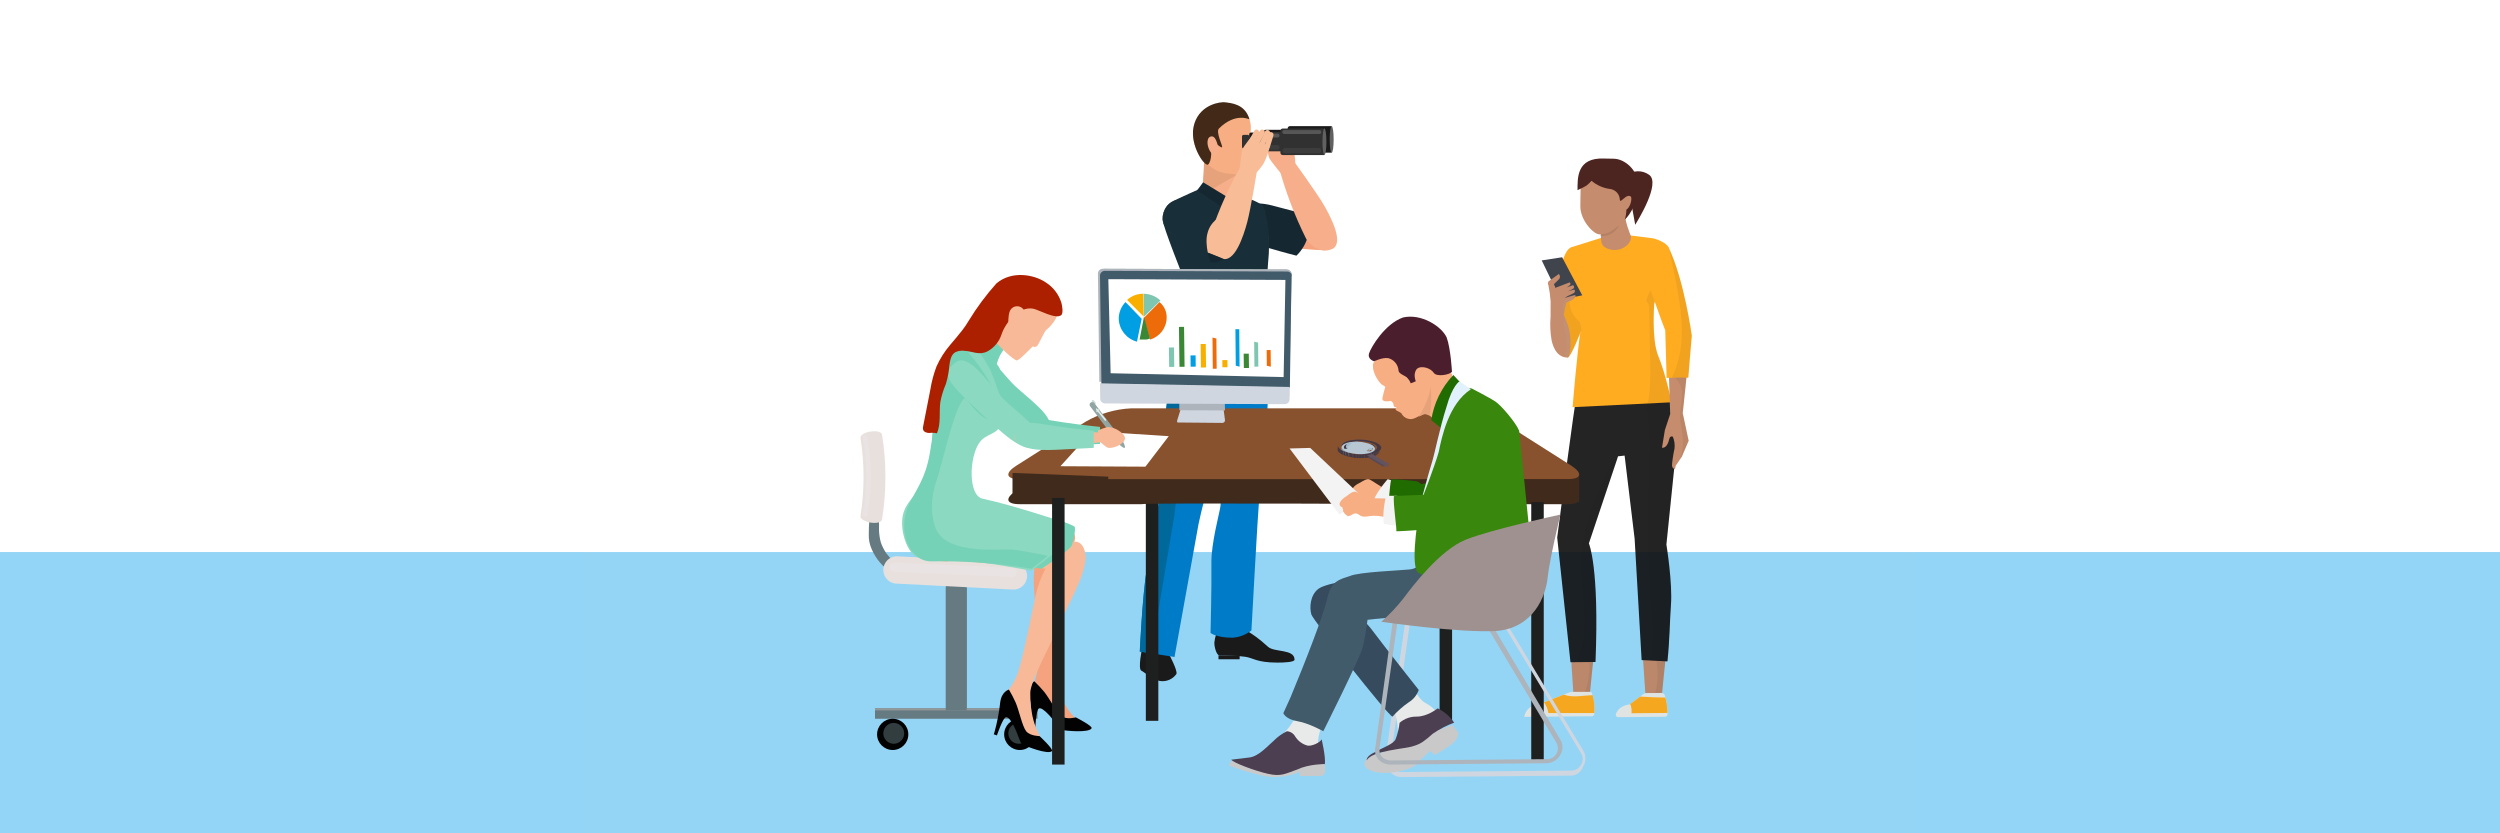 <?xml version="1.0" encoding="UTF-8"?>
<svg width="1200px" height="400px" viewBox="0 0 1200 400" version="1.1" xmlns="http://www.w3.org/2000/svg" xmlns:xlink="http://www.w3.org/1999/xlink">
    <title>toolbox / datagedreven-werken / header-01-ontdekken-vraag-en-aanpak-data_veiligheid</title>
    <g id="toolbox-/-datagedreven-werken-/-header-01-ontdekken-vraag-en-aanpak-data_veiligheid" stroke="none" stroke-width="1" fill="none" fill-rule="evenodd">
        <g id="bg-hero-image-datagedreven-werken">
            <polygon id="wit" fill="#FFFFFF" points="0 400 1200 400 1200 0 0 0"></polygon>
            <rect id="Rectangle" fill="#FFFFFF" x="280" y="0" width="640" height="400"></rect>
            <polygon id="wit" fill="#FFFFFF" points="0 400 1200 400 1200 0 0 0"></polygon>
            <polygon id="grijs" fill="#DEDFDE" points="0 400 1200 400 1200 265 0 265"></polygon>
            <polygon id="blauw" fill="#93D5F6" points="0 400 1200 400 1200 265 0 265"></polygon>
        </g>
        <g id="toolbox-/-datagedreven-werken-/-01-ontdekken-vraag-en-aanpak-data_veiligheid" transform="translate(280, 0)">
            <rect id="Rectangle" fill-opacity="0.01" fill="#D8D8D8" x="0" y="0" width="640" height="400" rx="2"></rect>
            <g id="7176-ICTU-Toolbox_Ontdekken---vraag-en-aanpak" stroke-width="1" transform="translate(133, 49)">
                <g id="geel_meisje_met_telefoon" transform="translate(318, 27)" fill-rule="nonzero" opacity="0.9">
                    <g id="Group">
                        <path d="M66.795,256.853 L58.762,256.853 L56.983,230.527 L69.492,230.415 C68.102,243.165 66.795,256.853 66.795,256.853 Z" id="Path" fill="#BF7F5D"></path>
                        <path d="M66.795,256.853 L63.404,256.853 C65.086,250.296 65.308,242.478 62.417,236.958 C61.988,236.036 61.201,235.332 60.242,235.012 C59.283,234.691 58.235,234.782 57.344,235.263 L57.039,230.499 L69.547,230.387 C68.102,243.165 66.795,256.853 66.795,256.853 Z" id="Path" fill="#020203" opacity="0.06"></path>
                        <path d="M32.216,256.293 L24.183,256.293 L22.515,230.766 L34.843,230.653 C33.481,243.221 32.216,256.293 32.216,256.293 Z" id="Path" fill="#BF7F5D"></path>
                        <path d="M30.799,230.766 L34.843,230.766 C33.453,243.263 32.216,256.335 32.216,256.335 L29.673,256.335 C32.758,248.391 32.494,239.242 30.799,230.766 Z" id="Path" fill="#020203" opacity="0.06"></path>
                        <path d="M30.423,97.877 L64.822,97.583 L69.13,111.859 C71.548,118.304 74.773,127.677 74.078,134.528 L68.866,185.372 C68.866,185.372 71.854,203.683 71.048,214.499 C70.506,221.911 70.464,230.962 69.38,241.456 L56.983,240.839 L53.62,182.584 L48.811,142.682 L45.656,143.032 L31.66,184.811 C31.66,184.811 36.747,196.174 34.829,241.75 L22.821,241.862 L16.456,182.023 C16.456,182.023 24.795,116.847 26.184,111.593 L30.423,97.877 Z" id="Path" fill="#0D0C0D"></path>
                        <path d="M58.484,97.639 L64.822,97.639 L69.13,111.915 C71.548,118.36 74.773,127.733 74.078,134.584 L68.866,185.428 C68.866,185.428 72.16,203.768 71.048,214.556 C70.284,221.967 70.464,231.018 69.38,241.512 L61.222,241.105 C63.376,230.948 61.778,218.619 61.222,210.072 C60.277,194.296 59.721,178.465 60.194,162.647 C60.666,147.235 61.722,131.95 59.179,116.637 C59.062,115.704 58.589,114.854 57.859,114.269 C57.692,111.709 57.664,109.141 57.775,106.577 C57.998,103.481 58.373,100.567 58.484,97.639 Z" id="Path" fill="#020203" opacity="0.1"></path>
                        <path d="M27.908,198.177 C26.351,173.631 44.586,141.477 45.406,144.083 L31.716,184.811 C31.716,184.811 35.969,231.13 34.885,241.75 L25.351,241.834 C32.564,230.023 28.658,210.156 27.908,198.177 Z" id="Path" fill="#020203" opacity="0.1"></path>
                        <path d="M51.299,262.107 L58.067,257.021 C58.343,256.821 58.672,256.709 59.012,256.699 L66.517,256.615 C67.248,256.604 67.896,257.085 68.102,257.792 C69.024,260.707 69.47,263.755 69.422,266.814 C69.4,267.497 68.848,268.04 68.171,268.047 L45.739,268.243 C45.355,268.253 44.991,268.067 44.772,267.748 C44.554,267.428 44.51,267.019 44.655,266.66 C45.295,264.979 47.004,262.583 51.299,262.107 Z" id="Path" fill="#E7E6E0"></path>
                        <path d="M56.288,258.352 C60.319,258.632 64.349,258.8 68.38,258.828 C69.039,261.233 69.376,263.717 69.38,266.212 L52.105,266.366 C52.297,264.863 52.09,263.336 51.507,261.939 L56.288,258.352 Z" id="Path" fill="#FFA308"></path>
                        <path d="M7.783,261.995 L22.849,256.152 L23.21,256.082 L32.188,256.082 C32.591,256.076 32.958,256.314 33.12,256.685 C34.199,259.91 34.588,263.329 34.259,266.716 C34.195,267.34 33.672,267.812 33.05,267.809 L0.681,268.089 C0.681,268.089 1.098,262.723 7.783,261.995 Z" id="Path" fill="#E7E6E0"></path>
                        <path d="M33.453,257.666 C34.22,260.463 34.502,263.373 34.287,266.268 C26.935,266.268 19.583,266.268 12.231,266.268 C11.941,264.407 11.222,262.641 10.132,261.112 L19.611,257.427 C23.849,259.025 29.089,257.792 33.453,257.666 Z" id="Path" fill="#FFA308"></path>
                        <path d="M23.488,42.606 L44.183,36.105 L62.542,38.403 C62.542,38.403 68.435,39.804 70.006,42.858 C70.728,44.259 63.057,69.8 63.057,69.8 C63.057,69.8 61.667,86.837 64.947,94.766 C68.533,103.425 71.368,117.099 71.368,117.099 L23.849,119.439 C23.849,119.439 25.92,93.674 27.755,82.129 C28.255,78.963 24.155,65.457 24.155,65.457 C24.155,65.457 17.706,49.961 23.488,42.606 Z" id="Path" fill="#FFA308"></path>
                        <path d="M66.086,58.451 C64.474,64.406 62.987,69.8 62.987,69.8 C62.987,69.8 61.597,86.837 64.877,94.766 C68.463,103.425 71.298,117.099 71.298,117.099 L59.763,117.688 C61.472,113.358 60.986,98.815 61.153,103.579 C61.319,108.343 60.777,85.968 60.611,71.747 C60.659,70.536 60.145,69.37 59.221,68.595 C60.049,64.415 62.527,60.753 66.086,58.451 L66.086,58.451 Z" id="Path" fill="#020203" opacity="0.06"></path>
                        <path d="M23.488,42.606 L28.116,82.325 C28.116,82.325 22.988,95.705 21.487,95.691 C19.986,95.677 15.566,77.057 17.164,59.965 C18.763,42.872 23.488,42.606 23.488,42.606 Z" id="Path" fill="#FFA308"></path>
                        <path d="M22.376,69.001 C22.567,72.92 24.528,76.534 27.699,78.809 L28.116,82.297 C28.116,82.297 22.988,95.677 21.487,95.663 C19.986,95.649 16.678,81.26 16.831,66.269 C18.849,66.169 20.788,65.451 22.39,64.21 C22.24,65.803 22.235,67.407 22.376,69.001 L22.376,69.001 Z" id="Path" fill="#020203" opacity="0.06"></path>
                        <polygon id="Path" fill="#2A303A" points="28.478 65.765 18.137 67.838 9.02 48.994 18.818 47.481"></polygon>
                        <path d="M50.034,32.322 C50.409,33.639 51.882,37.52 51.882,37.52 C52.035,41.205 48.172,43.292 46.101,43.769 C42.543,44.595 37.762,43.25 37.581,39.565 L36.191,22.753 L51.174,20.679 C51.174,20.679 46.837,21.478 50.034,32.322 Z" id="Path" fill="#BF7F5D"></path>
                        <path d="M46.476,31.117 C45.303,35.117 41.457,37.696 37.345,37.24 L37.081,36.063 C41.695,37.478 46.476,31.117 46.476,31.117 Z" id="Path" fill="#020203" opacity="0.1"></path>
                        <path d="M70.687,122.759 L70.687,122.759 L69.895,98.521 C70.881,98.521 79.318,97.527 79.318,97.527 L76.691,122.563 L76.774,122.563 L79.554,135.565 L76.316,143.144 L73.661,147.109 L73.48,147.109 L72.966,149.211 C72.346,149.063 71.846,148.602 71.646,147.992 C71.284,146.941 72.41,140.987 72.41,140.987 L72.41,140.987 C72.512,140.529 72.623,140.025 72.744,139.474 C73.016,137.487 72.747,135.462 71.965,133.617 C71.965,133.617 70.659,132.945 70.256,134.724 C69.853,136.503 68.866,139.165 66.754,138.927 L68.143,130.423 L70.687,122.759 Z" id="Path" fill="#BF7F5D"></path>
                        <path d="M76.733,122.563 L76.816,122.563 L79.596,135.565 L76.357,143.144 L75.384,144.545 C77.275,139.516 77.094,134.248 75.885,128.125 C74.884,123.138 75.774,119.957 76.274,115.11 C76.782,111.975 75.932,108.771 73.939,106.311 C73.106,105.078 71.56,104.557 70.159,105.036 L69.95,98.493 C70.937,98.493 79.373,97.498 79.373,97.498 L76.733,122.563 Z" id="Path" fill="#020203" opacity="0.06"></path>
                        <path d="M69.964,42.858 C77.455,58.423 81.083,85.155 81.083,85.155 C81.083,85.155 80.054,96.672 79.401,105.288 C75.815,105.106 72.577,105.288 68.977,105.414 L68.324,82.521 C66.364,77.884 64.391,71.537 59.638,58.9 C52.661,40.49 69.964,42.858 69.964,42.858 Z" id="Path" fill="#FFA308"></path>
                        <path d="M70.047,43.026 C77.483,58.62 81.013,85.155 81.013,85.155 C81.013,85.155 79.985,96.672 79.332,105.288 C76.552,105.148 74.064,105.288 71.423,105.288 C76.468,95.299 76.983,84.175 75.676,73.204 C74.481,63.467 72.897,56.532 70.047,43.026 Z" id="Path" fill="#020203" opacity="0.06"></path>
                        <path d="M17.234,55.509 C17.597,55.87 17.794,56.369 17.775,56.883 C17.757,57.397 17.525,57.88 17.137,58.213 L14.913,60.385 L15.511,62.164 L16.581,61.772 L22.46,59.53 C22.46,59.53 23.28,60.245 22.46,60.931 C22,61.325 21.507,61.676 20.986,61.982 L20.986,61.982 L24.03,60.903 C24.367,61.08 24.571,61.438 24.553,61.82 C24.536,62.202 24.299,62.539 23.947,62.683 C23.189,63.147 22.389,63.537 21.556,63.845 L21.556,63.845 L24.669,62.991 C24.899,63.221 25.01,63.545 24.969,63.869 C24.928,64.193 24.741,64.479 24.461,64.644 C23.543,65.174 22.591,65.642 21.612,66.045 L19.972,67.026 L24.836,65.625 C25.906,65.793 24.836,67.026 24.489,67.446 C23.369,68.199 22.16,68.806 20.889,69.253 C20.328,71.164 19.924,73.118 19.68,75.096 C19.68,75.656 21.82,79.299 22.46,83.586 C23.321,89.106 22.682,95.523 21.362,95.579 C20.041,95.635 15.594,95.411 13.773,87.383 C13.122,83.633 12.954,79.814 13.273,76.021 L13.301,68.651 C13.124,66.07 12.771,63.505 12.244,60.973 C11.901,60.357 11.933,59.597 12.328,59.012 L17.234,55.509 Z" id="Path" fill="#BF7F5D"></path>
                        <path d="M22.988,67.124 C23.678,67.255 24.389,67.212 25.059,66.998 C24.925,67.204 24.766,67.392 24.586,67.558 C23.466,68.311 22.257,68.918 20.986,69.366 C20.426,71.276 20.021,73.23 19.777,75.208 C19.777,75.768 21.918,79.411 22.557,83.698 C23.419,89.218 22.779,95.635 21.459,95.691 C20.834,95.712 20.21,95.631 19.611,95.453 C19.713,95.268 19.801,95.076 19.875,94.879 C21.445,90.465 20.917,86.122 19.875,81.639 C19.458,79.285 16.817,66.031 22.988,67.124 Z" id="Path" fill="#8FCAE7" opacity="0.06"></path>
                        <path d="M60.541,7.874 C66.323,11.895 55.093,29.926 53.898,31.888 L49.603,8.21 C52.775,5.673 57.222,5.537 60.541,7.874 Z" id="Path" fill="#380D09"></path>
                        <path d="M51.771,8.14 L51.507,23.243 C51.396,30.15 41.097,36.567 36.733,36.497 C33.954,36.497 27.435,29.744 27.56,22.837 L27.797,7.734 L51.771,8.14 Z" id="Path" fill="#BF7F5D"></path>
                        <path d="M39.068,0.098 L43.543,0.182 C49.103,0.266 54.801,5.786 55.051,11.39 C55.593,23.888 48.88,29.422 48.88,29.422 C48.88,29.422 50.993,23.257 48.311,19.446 C48.185,19.264 46.657,21.24 46.532,19.965 C46.479,17.328 44.547,15.114 41.959,14.725 C38.635,14.329 35.499,12.961 32.939,10.788 C32.173,11.671 31.316,12.47 30.382,13.17 C29.031,13.947 27.639,14.648 26.212,15.271 C26.24,9.569 25.684,-0.504 39.068,0.098 Z" id="Path" fill="#380D09"></path>
                        <path d="M51.785,18.354 C52.647,19.082 51.452,25.261 48.255,24.897 L48.088,19.615 C48.088,19.615 50.312,17.121 51.785,18.354 Z" id="Path" fill="#BF7F5D"></path>
                    </g>
                </g>
                <path d="M219.769,308.496 L209.93,312 L203,303.254 C205.28,300.905 207.233,298.26 208.805,295.391 C209.775,293.429 211.223,290.962 212.193,289 L212.685,289 C217.098,289.939 222.524,292.336 224,293.793 C222.594,296.246 219.179,303.605 219.713,308.496" id="Path" fill="#E8EAE9" fill-rule="nonzero"></path>
                <g id="man_met_verrekijker" transform="translate(134, 0)" fill-rule="nonzero">
                    <path d="M14.124,264.996 C14.124,264.996 18.315,272.82 17.687,274.503 C15.906,277.047 12.841,278.356 9.779,277.882 C6.44,277.377 1.732,273.213 0.908,272.96 C-0.978,272.343 1.257,261.898 1.257,261.898 L14.124,264.996 Z" id="Path" fill="#1A1A1A"></path>
                    <path d="M43.84,55.531 C41.562,61.321 45.67,64.939 51.496,66.748 C57.321,68.556 89.021,71.978 90.613,70.884 C92.206,69.79 94.427,61.069 92.248,59.26 C90.068,57.452 63.552,50.455 58.495,49.754 C53.438,49.053 46.438,48.688 43.784,55.475" id="Path" fill="#F5A37E"></path>
                    <path d="M47.039,51.184 C48.981,49.782 54.136,47.272 63.413,49.572 C69.601,51.114 81.337,54.353 81.337,54.353 C81.94,57.73 81.744,61.203 80.764,64.49 C79.808,68.005 77.92,71.193 75.301,73.716 C75.301,73.716 50.615,67.561 46.815,64 C45.684,62.948 41.66,54.942 47.039,51.184" id="Path" fill="#152831"></path>
                    <path d="M31.587,22.622 C31.587,22.622 30.763,40.57 29.729,41.425 C26.544,44.173 14.739,46.459 12.574,51.128 C9.891,56.835 24.449,82.494 26.335,90.963 C28.221,99.432 24.239,112.556 22.94,120.856 C21.64,129.157 47.654,139.28 48.618,139.28 C49.582,139.28 57.964,131.442 59.571,128.722 C61.177,126.002 59.571,104.718 59.654,99.277 C59.738,93.837 60.968,74.81 61.205,73.562 C62.186,68.03 61.919,62.347 60.423,56.933 C60.115,55.18 60.213,52.236 59.333,51.114 C57.587,48.87 47.863,45.898 47.71,44.776 C47.556,43.654 46.312,28.077 46.312,28.077 L31.587,22.622 Z" id="Path" fill="#F6AF8A"></path>
                    <path d="M29.729,41.299 L45.404,50.735 L47.668,44.594 C47.668,44.594 57.95,47.847 59.277,50.09 C60.604,52.334 61.247,58.026 61.68,59.821 C62.294,65.582 62.294,71.391 61.68,77.152 C61.261,81.358 61.359,86.967 60.702,94.132 C60.143,100.273 60.772,115.584 60.772,115.584 C60.772,115.584 54.932,115.809 45.865,115.346 C35.36,114.813 24.77,113.173 24.309,112.794 C22.283,111.125 25.119,94.805 24.756,92.996 C24.393,91.187 11.554,59.905 11.358,55.811 C11.047,52.238 13.027,48.861 16.29,47.398 C19.377,45.87 29.771,41.257 29.771,41.257" id="Path" fill="#182E38"></path>
                    <path d="M17.98,48.001 C17.98,48.001 7.321,52.853 17.449,60.747 C21.822,64.154 42.764,69.468 46.704,70.674 C60.786,75.02 39.006,106.33 37.329,108.7 C36.274,110.38 35.703,112.322 35.681,114.308 L22.115,112.738 C17.924,113.565 24.365,93.318 22.772,88.902 C21.179,84.485 11.023,59.457 11.023,56.232 C10.939,52.103 13.936,48.56 18.008,47.973" id="Path" fill="#182E38"></path>
                    <polygon id="Path" fill="#E6A37B" points="46.788 34.835 30.917 29.072 30.512 38.495 35.401 41.481"></polygon>
                    <path d="M50.196,4.549 C46.005,1.029 34.2,-1.873 28.751,6.105 C23.303,14.083 26.111,21.627 29.408,26.24 C31.781,29.726 35.21,32.352 39.188,33.727 C40.165,34.12 48.855,35.27 50.56,34.611 C51.719,34.162 52.292,25.497 52.641,25.511 C53.295,25.425 53.819,24.927 53.94,24.277 C53.94,23.267 52.641,17.098 52.865,16.439 C53.088,15.78 54.946,8.573 50.21,4.549" id="Path" fill="#F7AE83"></path>
                    <path d="M52.739,8.293 C52.739,8.293 46.019,4.829 38.126,12.653 C36.421,14.322 40.012,21.066 39.593,21.683 C39.174,22.3 32.901,16.916 33.166,17.687 C35.849,25.525 33.432,29.998 32.719,30.082 C30.526,30.32 23.345,19.383 26.335,10.199 C29.324,1.015 38.908,-0.275 41.297,0.118 C43.686,0.511 50.643,0.749 52.739,8.293" id="Path" fill="#432918"></path>
                    <path d="M37.092,19.299 C37.958,21.795 38.489,25.188 37.092,25.651 C35.695,26.114 33.949,24.459 33.068,21.963 C32.188,19.468 32.593,17.07 33.935,16.607 C35.276,16.145 36.212,16.804 37.078,19.299" id="Path" fill="#F6AF8A"></path>
                    <rect id="Rectangle" fill="#1A1A1A" x="37.874" y="265.543" width="10.143" height="1.907"></rect>
                    <path d="M38.265,252.153 C36.98,254.34 36.175,256.778 35.904,259.304 C35.751,261.309 36.938,265.543 38.251,265.543 C42.393,265.507 46.532,265.741 50.643,266.244 C54.597,266.777 56.078,269.048 66.207,269.048 C69.168,269.048 74.379,268.866 74.379,267.646 C74.379,262.388 64.6,264.253 61.582,261.407 C53.787,254.186 48.59,252.447 48.59,252.447 C48.59,252.447 38.545,251.788 38.265,252.167" id="Path" fill="#1A1A1A"></path>
                    <path d="M43.085,113.327 C43.085,113.327 29.562,126.886 28.947,132.803 C28.332,138.72 34.018,157.648 36.03,172.539 C38.042,187.43 39.299,190.43 38.824,193.95 C38.349,197.469 34.34,211.687 34.479,221.179 C34.633,232.242 34.06,254.831 34.06,254.831 C34.06,254.831 37.008,257.144 44.594,257.103 C47.907,256.887 51.078,255.67 53.689,253.611 C53.689,253.611 56.721,198.086 57.279,192.281 C57.671,188.51 60.758,162.43 61.694,141.159 C62.001,134.317 60.437,114.757 60.437,111.939 L43.085,113.327 Z" id="Path" fill="#007BC7"></path>
                    <polygon id="Path" fill="#BACFED" points="44.706 47.174 45.404 50.904 37.148 45.996"></polygon>
                    <polygon id="Path" fill="#BACFED" points="45.404 50.904 46.718 46.291 48.701 47.847"></polygon>
                    <path d="M22.032,112.359 C19.079,119.602 16.556,127.014 14.474,134.555 C12.322,143.445 9.765,189.449 8.997,193.768 C8.229,198.086 5.532,211.322 3.409,224.39 C1.285,237.458 0.126,263.79 0.126,263.79 L16.765,266.342 L28.276,202.643 C29.841,193.992 46.438,132.634 46.438,132.634 L48.478,112.878 L22.032,112.359 Z" id="Path" fill="#007BC7"></path>
                    <path d="M22.549,149.979 C21.151,155.868 17.072,195.871 16.737,198.142 C16.401,200.414 6.091,261.757 5.56,264.59 L0.07,263.734 C0.07,263.734 1.313,237.486 3.395,224.404 C5.476,211.322 8.173,198.114 8.983,193.782 C9.793,189.449 12.308,143.459 14.46,134.555 C16.547,127.014 19.076,119.602 22.032,112.359 L36.631,112.808 C36.631,112.808 23.946,144.076 22.549,149.965" id="Path" fill="#01689B"></path>
                    <path d="M21.654,112.359 C21.654,112.359 47.332,112.794 48.869,112.836 C50.406,112.878 60.493,111.883 60.493,111.883 L60.688,115.949 C60.688,115.949 50.909,116.762 46.215,116.762 C41.521,116.762 20.732,115.668 20.732,115.668 L21.654,112.359 Z" id="Path" fill="#3B1B1D"></path>
                    <path d="M50.294,117.295 L48.199,117.295 C47.016,117.295 46.049,116.35 46.019,115.164 L46.019,114.841 C46.019,114.261 46.249,113.705 46.657,113.294 C47.066,112.884 47.621,112.654 48.199,112.654 L50.294,112.654 C51.498,112.654 52.474,113.633 52.474,114.841 L52.474,115.164 C52.443,116.35 51.476,117.295 50.294,117.295" id="Path" fill="#732D1D"></path>
                    <polygon id="Path" fill="#1A1A1A" points="42.513 48.506 48.394 46.978 47.919 51.815 44.929 52.502"></polygon>
                    <path d="M47.919,51.815 C51.16,58.58 53.234,65.848 54.052,73.31 C55.631,86.35 56.274,116.902 56.274,116.902 L52.893,122.875 L48.799,115.865 C48.799,115.865 50.28,83.938 49.302,74.389 C48.347,67.015 46.886,59.716 44.929,52.544 L47.919,51.815 Z" id="Path" fill="#182E38"></path>
                    <polygon id="Path" fill="#152831" points="27.564 42.435 30.512 38.495 44.72 47.174 42.457 52.264"></polygon>
                    <polygon id="Path" fill="#E0F2FD" points="46.718 46.291 50.085 50.174 50.615 46.024 47.793 43.304"></polygon>
                    <path d="M13.412,50.062 C9.095,54.521 11.344,59.358 15.829,63.256 C20.313,67.154 39.215,75.581 41.115,75.189 C43.015,74.796 48.408,67.631 47.165,65.149 C45.921,62.668 33.194,52.853 28.877,50.315 C24.56,47.777 18.483,44.832 13.412,50.062" id="Path" fill="#F8BC96"></path>
                    <path d="M92.206,70.66 C98.451,68.08 92.024,55.601 88.588,49.628 C85.151,43.654 73.374,27.446 73.374,27.446 L66.751,30.797 C69.96,42.75 74.35,54.352 79.856,65.43 C80.75,67.154 85.863,73.24 92.206,70.618" id="Path" fill="#F6AF8A"></path>
                    <path d="M68.638,15.121 L68.638,15.121 C67.943,15.33 67.549,16.065 67.757,16.761 L69.336,22.146 C69.545,22.842 70.276,23.238 70.971,23.029 L70.971,23.029 C71.629,22.786 72.006,22.09 71.851,21.403 L70.258,16.004 C70.05,15.308 69.318,14.912 68.624,15.121" id="Path" fill="#F5A37E"></path>
                    <path d="M66.221,15.612 L66.221,15.612 C65.562,15.855 65.185,16.551 65.34,17.238 L66.933,22.622 C67.03,22.956 67.256,23.237 67.56,23.403 C67.864,23.569 68.222,23.606 68.554,23.506 L68.554,23.506 C69.213,23.263 69.589,22.566 69.434,21.879 L67.841,16.481 C67.627,15.797 66.906,15.411 66.221,15.612" id="Path" fill="#F5A37E"></path>
                    <path d="M63.901,16.201 L63.901,16.201 C63.214,16.41 62.822,17.135 63.021,17.827 L64.6,23.225 C64.809,23.922 65.54,24.317 66.235,24.109 L66.235,24.109 C66.904,23.882 67.271,23.159 67.059,22.482 L65.48,17.084 C65.272,16.387 64.54,15.992 63.846,16.201" id="Path" fill="#F5A37E"></path>
                    <path d="M61.722,17.014 L61.722,17.014 C61.063,17.257 60.686,17.953 60.842,18.64 L62.421,24.025 C62.629,24.721 63.361,25.117 64.055,24.908 L64.055,24.908 C64.742,24.698 65.134,23.974 64.935,23.281 L63.357,17.883 C63.148,17.186 62.416,16.791 61.722,17" id="Path" fill="#F5A37E"></path>
                    <path d="M68.931,35.522 C68.931,35.522 62.938,28.441 62.211,26.773 C61.485,25.104 60.814,18.051 60.814,18.051 C60.814,18.051 63.692,19.454 65.159,18.767 C66.626,18.079 70.286,15.962 70.286,15.962 C71.857,18.499 73.141,21.203 74.114,24.025 C74.515,25.896 74.725,27.803 74.743,29.717 L68.931,35.522 Z" id="Path" fill="#F6AF8A"></path>
                    <path d="M17.84,47.048 C20.146,46.557 25.72,46.276 29.115,49.221 C31.836,51.628 34.795,53.752 37.944,55.559 C35.289,57.204 33.379,59.826 32.621,62.864 C30.973,68.472 34.018,77.053 34.018,77.053 C34.018,77.053 14.46,63.972 11.959,59.415 C10.809,57.007 10.812,54.205 11.967,51.799 C13.122,49.394 15.304,47.646 17.896,47.048" id="Path" fill="#182E38"></path>
                    <path d="M92.206,24.277 L72.172,24.277 C71.563,24.277 71.068,23.781 71.068,23.169 L71.068,12.653 C71.068,12.041 71.563,11.545 72.172,11.545 L92.206,11.545 L92.206,24.277 Z" id="Path" fill="#1A1A1A"></path>
                    <path d="M74.812,22.524 L60.549,22.524 C59.939,22.524 59.445,22.028 59.445,21.417 L59.445,14.406 C59.445,13.794 59.939,13.298 60.549,13.298 L74.812,13.298 L74.812,22.524 Z" id="Path" fill="#1A1A1A"></path>
                    <path d="M55.337,21.22 L53.451,21.22 C53.012,21.22 52.655,20.862 52.655,20.421 L52.655,15.415 C52.655,14.974 53.012,14.616 53.451,14.616 L55.337,14.616 C55.774,14.624 56.126,14.977 56.134,15.415 L56.134,20.393 C56.126,20.831 55.774,21.185 55.337,21.192" id="Path" fill="#1A1A1A"></path>
                    <rect id="Rectangle" fill="#1A1A1A" x="52.781" y="15.57" width="7.754" height="4.669"></rect>
                    <path d="M93.156,17.911 C93.156,21.417 92.737,24.277 92.206,24.277 C91.675,24.277 91.256,21.473 91.256,17.911 C91.256,14.35 91.689,11.545 92.206,11.545 C92.723,11.545 93.156,14.35 93.156,17.911" id="Path" fill="#626161"></path>
                    <path d="M88.727,25.427 L68.693,25.427 C68.084,25.427 67.59,24.931 67.59,24.319 L67.59,13.803 C67.59,13.191 68.084,12.695 68.693,12.695 L88.727,12.695 L88.727,25.427 Z" id="Path" fill="#313131"></path>
                    <path d="M71.32,23.632 L57.07,23.632 C56.463,23.624 55.974,23.133 55.966,22.524 L55.966,15.514 C55.974,14.905 56.463,14.413 57.07,14.406 L71.32,14.406 L71.32,23.632 Z" id="Path" fill="#313131"></path>
                    <path d="M51.845,22.3 L49.959,22.3 C49.517,22.292 49.162,21.93 49.163,21.487 L49.163,16.523 C49.163,16.082 49.519,15.724 49.959,15.724 L51.845,15.724 C52.057,15.72 52.262,15.803 52.412,15.954 C52.562,16.104 52.645,16.31 52.641,16.523 L52.641,21.487 C52.645,21.701 52.563,21.908 52.413,22.061 C52.263,22.214 52.058,22.3 51.845,22.3" id="Path" fill="#313131"></path>
                    <rect id="Rectangle" fill="#313131" x="49.288" y="16.677" width="7.754" height="4.669"></rect>
                    <path d="M89.677,19.005 C89.677,22.524 89.258,25.371 88.727,25.371 C88.196,25.371 87.777,22.566 87.777,19.005 C87.777,15.443 88.21,12.639 88.727,12.639 C89.244,12.639 89.677,15.443 89.677,19.005" id="Path" fill="#626161"></path>
                    <path d="M66.235,17.014 L57.587,17.014 C57.07,17.014 56.651,16.593 56.651,16.074 C56.651,15.556 57.07,15.135 57.587,15.135 L66.235,15.135 C66.752,15.135 67.171,15.556 67.171,16.074 C67.171,16.593 66.752,17.014 66.235,17.014" id="Path" fill="#575757"></path>
                    <path d="M86.199,15.317 L69.56,15.317 C69.2,15.362 68.848,15.194 68.655,14.887 C68.461,14.58 68.461,14.189 68.655,13.882 C68.848,13.576 69.2,13.408 69.56,13.452 L86.199,13.452 C86.558,13.408 86.91,13.576 87.104,13.882 C87.297,14.189 87.297,14.58 87.104,14.887 C86.91,15.194 86.558,15.362 86.199,15.317" id="Path" fill="#575757"></path>
                    <path d="M66.165,22.847 L57.699,22.847 C57.135,22.847 56.679,22.388 56.679,21.823 L56.679,21.627 C56.679,21.059 57.133,20.597 57.699,20.589 L66.165,20.589 C66.736,20.589 67.199,21.054 67.199,21.627 L67.199,21.823 C67.191,22.391 66.73,22.847 66.165,22.847" id="Path" fill="#3D3D3D"></path>
                    <path d="M86.059,24.571 L69.741,24.571 C69.139,24.571 68.651,24.082 68.651,23.478 L68.651,23.113 C68.659,22.515 69.145,22.033 69.741,22.034 L86.059,22.034 C86.655,22.033 87.141,22.515 87.149,23.113 L87.149,23.478 C87.149,24.082 86.661,24.571 86.059,24.571" id="Path" fill="#3D3D3D"></path>
                    <path d="M39.355,75.02 C45.572,77.642 49.889,64.294 51.663,57.662 C53.438,51.03 56.651,31.203 56.651,31.203 L49.665,28.848 C43.458,39.548 38.334,50.845 34.368,62.569 C33.767,64.406 33.054,72.384 39.383,75.02" id="Path" fill="#F8BC96"></path>
                    <path d="M63.315,14.462 L63.315,14.462 C62.624,14.252 61.895,14.64 61.68,15.331 L60.074,20.687 C59.864,21.38 60.251,22.113 60.94,22.328 L60.94,22.328 C61.63,22.502 62.339,22.127 62.588,21.459 L64.237,16.088 C64.341,15.756 64.308,15.395 64.145,15.086 C63.983,14.778 63.704,14.548 63.371,14.448" id="Path" fill="#F8BC96"></path>
                    <path d="M61.932,13.508 L61.932,13.508 C61.276,13.199 60.494,13.482 60.185,14.139 L57.754,19.201 C57.489,19.857 57.753,20.609 58.369,20.954 L58.369,20.954 C59.018,21.256 59.788,20.981 60.101,20.337 L62.532,15.275 C62.685,14.961 62.706,14.599 62.591,14.27 C62.475,13.94 62.233,13.671 61.918,13.523" id="Path" fill="#F8BC96"></path>
                    <path d="M59.473,13.326 L59.473,13.326 C58.84,12.982 58.048,13.213 57.699,13.845 L55.002,18.767 C54.834,19.075 54.795,19.438 54.895,19.775 C54.995,20.112 55.224,20.395 55.533,20.561 L55.533,20.561 C56.17,20.862 56.931,20.639 57.307,20.042 L60.004,15.121 C60.311,14.478 60.089,13.705 59.487,13.326" id="Path" fill="#F8BC96"></path>
                    <path d="M56.804,13.326 L56.804,13.326 C56.171,12.982 55.38,13.213 55.03,13.845 L52.334,18.767 C52.164,19.073 52.124,19.435 52.221,19.772 C52.318,20.108 52.544,20.393 52.851,20.561 L52.851,20.561 C53.484,20.906 54.275,20.674 54.625,20.042 L57.279,15.121 C57.585,14.474 57.356,13.701 56.749,13.326" id="Path" fill="#F8BC96"></path>
                    <path d="M47.905,33.741 C47.905,33.741 48.688,24.487 49.302,22.791 C49.917,21.094 54.485,15.612 54.485,15.612 C54.485,15.612 55.519,18.64 57.042,19.215 C58.565,19.79 62.63,20.926 62.63,20.926 C61.94,23.832 60.933,26.654 59.626,29.339 C58.595,30.957 57.401,32.465 56.064,33.84 L47.905,33.741 Z" id="Path" fill="#F8BC96"></path>
                    <path d="M33.962,77.053 C36.262,77.113 38.531,76.525 40.515,75.357 C40.515,75.357 32.747,72.146 32.747,72.286 C32.747,72.945 33.99,77.053 33.99,77.053" id="Path" fill="#152831"></path>
                </g>
                <rect id="Rectangle" fill="#402A1B" fill-rule="nonzero" x="304" y="179" width="41" height="13"></rect>
                <rect id="Rectangle" fill="#1E2020" fill-rule="nonzero" x="278" y="159" width="6" height="138"></rect>
                <rect id="Rectangle" fill="#1E2020" fill-rule="nonzero" x="137" y="159" width="6" height="138"></rect>
                <path d="M134.984,193 L76.358,193 C69.895,193 69.181,190.181 74.749,186.572 L108.028,165.428 C114.716,161.565 122.22,159.362 129.92,159 L286.09,159 C293.786,159.362 301.286,161.566 307.969,165.428 L341.234,186.572 C346.829,190.11 346.102,193 339.639,193 L281.012,193 C281.012,193 134.984,192.281 134.984,193" id="Path" fill="#402A1B" fill-rule="nonzero"></path>
                <path d="M339.646,180.958 C346.107,180.958 346.82,178.141 341.24,174.535 L307.983,153.408 C301.295,149.554 293.793,147.357 286.095,147 L129.974,147 C122.254,147.359 114.731,149.571 108.031,153.451 L74.76,174.577 C69.165,178.113 69.907,181 76.368,181" id="Path" fill="#88522E" fill-rule="nonzero"></path>
                <polygon id="Path" fill="#FFFFFF" fill-rule="nonzero" points="96 174.784 111.226 158 148 160.365 136.803 175"></polygon>
                <rect id="Rectangle" fill="#657A81" fill-rule="nonzero" x="7" y="291" width="78" height="5"></rect>
                <path d="M15.5,296 C11.358,296 8,299.358 8,303.5 C8,307.642 11.358,311 15.5,311 C19.642,311 23,307.642 23,303.5 C23,299.358 19.642,296 15.5,296" id="Path" fill="#020203" fill-rule="nonzero"></path>
                <path d="M76.5,296 C72.358,296 69,299.358 69,303.5 C69,307.642 72.358,311 76.5,311 C80.642,311 84,307.642 84,303.5 C84,299.358 80.642,296 76.5,296" id="Path" fill="#020203" fill-rule="nonzero"></path>
                <path d="M76.058,298 C74.031,297.977 72.19,299.18 71.398,301.046 C70.605,302.912 71.019,305.073 72.444,306.515 C73.869,307.957 76.024,308.395 77.9,307.625 C79.775,306.855 81,305.028 81,303 C81,301.674 80.473,300.402 79.536,299.465 C78.598,298.527 77.326,298 76,298" id="Path" fill="#323D40" fill-rule="nonzero"></path>
                <rect id="Rectangle" fill="#93989A" fill-rule="nonzero" x="7" y="291" width="78" height="1"></rect>
                <path d="M16.015,298 C13.991,297.994 12.163,299.209 11.385,301.076 C10.606,302.944 11.031,305.097 12.459,306.53 C13.888,307.963 16.04,308.394 17.91,307.621 C19.78,306.848 21,305.024 21,303 C20.992,300.248 18.767,298.016 16.015,298" id="Path" fill="#323D40" fill-rule="nonzero"></path>
                <path d="M9.767,211.235 C9.29,209.419 9.009,207.557 8.929,205.681 C8.929,201.154 9.39,198.266 5.773,198.002 C4.265,197.891 4.013,202.89 4.013,207.417 C3.916,209.799 4.36,212.172 5.312,214.36 C5.832,215.656 6.473,216.902 7.225,218.081 C9.851,222.247 13.789,225.635 15.339,224.899 C18.971,223.163 16.01,221.066 12.546,216.762 C11.36,215.048 10.42,213.179 9.753,211.207" id="Path" fill="#657A81" fill-rule="nonzero"></path>
                <rect id="Rectangle" fill="#657A81" fill-rule="nonzero" x="41" y="233" width="10" height="59"></rect>
                <rect id="Rectangle" fill="#657A81" fill-rule="nonzero" x="41" y="232" width="10" height="59"></rect>
                <path d="M73.272,220.842 L18.41,218.054 C15.963,217.739 13.546,218.822 12.151,220.859 C10.757,222.897 10.619,225.545 11.794,227.716 C12.97,229.888 15.262,231.217 17.728,231.158 L72.59,233.946 C75.037,234.261 77.454,233.178 78.849,231.141 C80.243,229.103 80.381,226.455 79.206,224.284 C78.03,222.112 75.738,220.783 73.272,220.842" id="Path" fill="#E8E0DD" fill-rule="nonzero"></path>
                <path d="M4.834,158.111 C1.963,158.603 -0.175,159.966 0.011,161.133 C2.006,173.612 2.006,186.32 0.011,198.799 C-0.175,199.98 1.963,201.343 4.834,201.835 C7.705,202.327 10.173,201.68 10.374,200.429 C12.542,186.903 12.542,173.128 10.374,159.601 C10.173,158.294 7.662,157.647 4.834,158.196" id="Path" fill="#E8E0DD" fill-rule="nonzero"></path>
                <path d="M2.45,198.859 L2.371,198.859 C2.243,198.873 2.115,198.873 1.988,198.859 C1.43,198.775 1.016,198.55 1,198.339 L1,198.339 L1,198.339 C3.422,185.827 3.422,173.043 1,160.531 L1,160.531 L1,160.531 C1,160.32 1.43,160.095 1.988,160.01 C2.126,159.997 2.265,159.997 2.402,160.01 C2.801,160.01 3.12,160.109 3.151,160.277 C4.363,166.563 4.982,172.926 5,179.301 L5,179.709 C4.981,186.085 4.362,192.448 3.151,198.733 C3.151,198.902 2.833,199 2.45,199" id="Path" fill="#E9E3E3" fill-rule="nonzero"></path>
                <path d="M72.879,228 L72.739,228 L16.115,225.447 C15.342,225.429 14.637,224.989 14.266,224.292 C13.895,223.595 13.913,222.748 14.315,222.069 C14.716,221.39 15.44,220.983 16.212,221.001 L16.254,221.001 L72.865,223.554 C74.035,223.577 74.978,224.546 75,225.748 L75,225.877 C74.942,227.046 74.017,227.972 72.879,228" id="Path" fill="#E9E3E3" fill-rule="nonzero"></path>
                <path d="M72.587,134.648 C66.255,127.878 57.62,115.494 52.274,119.941 C45.627,125.472 49.355,129.441 61.156,140.108 C72.958,150.775 85.389,163.469 90.132,157.446 C94.874,151.422 78.934,141.417 72.587,134.648" id="Path" fill="#76D2B6" fill-rule="nonzero"></path>
                <path d="M98.159,154.774 C89.45,153.538 86.441,152.786 80.728,153.054 C80.728,153.054 74.418,158.428 80.991,161.867 C84.943,163.976 91.628,164.231 99.948,163.855 C107.63,163.492 119.445,162.216 119.445,162.216 L120,158.079 C120,158.079 106.854,156.01 98.159,154.774" id="Path" fill="#F5A37E" fill-rule="nonzero"></path>
                <path d="M97.206,153.694 C88.267,152.394 85.562,151.221 79.825,152.662 C77.405,153.27 74.772,159.078 80.138,162.554 C83.996,165.069 90.53,165.239 99.057,164.829 L115,164.108 L115,155.912 C115,155.912 106.174,155.008 97.235,153.708" id="Path" fill="#76D2B6" fill-rule="nonzero"></path>
                <path d="M112.023,143.207 C111.936,143.1 111.802,143.027 111.653,143.006 C111.503,142.985 111.349,143.018 111.228,143.096 L111.228,143.096 C110.978,143.259 110.926,143.565 111.111,143.783 L111.965,144.793 C112.052,144.9 112.185,144.973 112.335,144.994 C112.485,145.015 112.638,144.982 112.76,144.904 L112.76,144.904 C112.885,144.829 112.969,144.714 112.993,144.584 C113.017,144.455 112.98,144.322 112.889,144.217 L112.023,143.207 Z" id="Path" fill="#CADBD9" fill-rule="nonzero"></path>
                <path d="M112.295,144.499 C111.866,143.944 111.069,143.836 110.507,144.255 C110.236,144.455 110.058,144.754 110.012,145.086 C109.966,145.417 110.056,145.754 110.261,146.019 L123.514,163.594 C123.932,164.153 126.311,166.375 126.874,165.945 C127.436,165.515 125.965,162.634 125.547,162.075 L112.295,144.499 Z" id="Path" fill="#91A5A3" fill-rule="nonzero"></path>
                <polygon id="Path" fill="#CADBD9" fill-rule="nonzero" points="113 148.259 113.544 149 115 147.751 114.466 147"></polygon>
                <path d="M113.621,147.141 C113.562,147.065 113.475,147.016 113.378,147.003 C113.282,146.991 113.184,147.016 113.107,147.075 L113.107,147.075 C112.964,147.219 112.964,147.448 113.107,147.592 L117.341,152.896 C117.483,153.035 117.713,153.035 117.855,152.896 L117.855,152.896 C118.018,152.771 118.048,152.541 117.923,152.379 L113.621,147.141 Z" id="Path" fill="#E5EEEB" fill-rule="nonzero"></path>
                <path d="M118.487,156 C116.97,156.427 115.482,156.968 114.031,157.619 C114.031,157.619 113.82,163.168 114.493,163.006 C115.165,162.844 117.683,165.715 118.961,165.95 C122.019,166.407 127.278,163.639 126.988,161.166 C126.699,158.694 121.307,155.603 118.487,156.044" id="Path" fill="#F8B999" fill-rule="nonzero"></path>
                <path d="M98.841,203.522 C98.841,203.522 42.906,186.877 33.156,185.143 C23.407,183.41 23.815,197.849 24.111,204.451 C24.406,211.053 36.294,214.341 39.403,213.092 C42.512,211.844 92.665,214.008 98.616,214.979 C101.81,215.492 106.522,206.656 98.841,203.522" id="Path" fill="#F5A37E" fill-rule="nonzero"></path>
                <path d="M98.341,239.935 C100.167,227.172 102.3,215.415 102.342,206.902 C102.342,204.036 94.396,200.107 89.614,206.258 C84.832,212.41 82.49,222.713 83.354,234.148 C84.204,246.142 85.877,266.147 85.097,271.893 C83.702,282.042 80.552,280.742 81.054,286.46 C81.277,289.158 86.63,290.779 92.681,294.051 C99.902,297.993 103.597,301.642 104.838,299.223 C106.232,296.511 98.327,295.029 93.517,277.653 C92.123,272.508 96.556,252.615 98.383,239.907" id="Path" fill="#F5A37E" fill-rule="nonzero"></path>
                <path d="M103.397,295.338 C103.397,295.338 99.137,296.52 96.712,294.879 C94.287,293.238 90.588,285.925 88.122,282.977 C86.662,281.227 85.102,279.565 83.45,278 C83.45,278 80.395,279.752 81.108,284.952 C81.913,289.766 82.326,294.64 82.341,299.523 L82.341,300.538 L83.916,300.635 C83.916,300.635 84.286,291.806 85.642,291.083 C86.615,290.569 88.382,291.89 90.725,294.42 C93.068,296.951 95.383,300.969 96.397,301.275 C98.438,301.859 109.836,302.86 110.973,300.552 C111.521,299.453 103.397,295.338 103.397,295.338" id="Path" fill="#020203" fill-rule="nonzero"></path>
                <path d="M104.942,212.244 C88.53,203.957 48.61,193.424 38.438,191.22 C28.265,189.017 27.328,203.914 27.006,210.752 C26.684,217.589 38.969,221.499 42.398,220.347 C45.826,219.196 98.548,225.507 104.942,224.967 C108.091,224.697 109.854,214.718 104.942,212.244" id="Path" fill="#F8BC96" fill-rule="nonzero"></path>
                <path d="M97.532,213.271 C91.212,217.904 86.072,227.24 83.712,238.533 C81.226,250.389 77.322,270.215 74.962,275.552 C70.833,284.972 68.137,282.86 67.041,288.535 C66.507,291.21 71.255,294.266 76.198,299.096 C82.111,304.94 84.625,309.488 86.535,307.545 C88.656,305.306 81.395,301.63 81.535,283.522 C81.535,278.143 91.367,260.119 96.662,248.319 C101.956,236.519 109.611,224.1 107.701,215.735 C106.802,211.821 103.867,208.695 97.532,213.271" id="Path" fill="#F8B999" fill-rule="nonzero"></path>
                <path d="M85.979,304.318 C85.979,304.318 81.475,304.318 79.584,302.014 C77.693,299.709 76.067,291.651 74.468,288.131 C73.528,286.026 72.465,283.979 71.285,282 C71.285,282 67.809,282.81 67.114,288.047 C66.581,292.929 65.652,297.759 64.334,302.488 L64,303.466 L65.529,303.997 C65.529,303.997 68.31,295.617 69.811,295.254 C70.909,295.016 72.313,296.804 73.87,299.905 C75.427,303.005 76.651,307.53 77.499,308.103 C79.334,309.248 90.177,313.41 91.929,311.511 C92.763,310.589 85.979,304.318 85.979,304.318" id="Path" fill="#020203" fill-rule="nonzero"></path>
                <path d="M65.405,142 C65.405,142 66.957,130.314 67,128.637 C67.042,126.959 63,123 63,123 L65.405,142 Z" id="Path" fill="#76D2B6" fill-rule="nonzero"></path>
                <path d="M60.679,112.137 C58.397,115.132 55.426,117.577 52,119.279 C52,119.279 52,130.145 53.287,134.623 C56.498,145.573 62.284,148 62.284,148 C62.837,140.731 63.851,133.501 65.321,126.351 C67.462,116.893 74,115.01 74,115.01 L65.148,103 C64.143,106.249 62.61,109.323 60.606,112.109" id="Path" fill="#76D2B6" fill-rule="nonzero"></path>
                <path d="M54.967,117.054 L52,120.465 C52,120.465 57.351,130.265 58.405,132.295 C59.458,134.325 64.782,142 64.782,142 L67,141.242 C67,141.242 64.366,133.283 62.578,129.182 C60.789,125.081 54.967,117 54.967,117" id="Path" fill="#8BD9C1" fill-rule="nonzero"></path>
                <path d="M92.476,200 L79,222.625 L86.943,224 C86.943,224 100.951,214.868 101.581,212.612 C102.212,210.356 103.655,204.222 102.66,203.672 C99.429,202.049 96.009,200.816 92.476,200" id="Path" fill="#76D2B6" fill-rule="nonzero"></path>
                <path d="M55.422,166.714 C58.61,158.534 63.923,160.825 66.998,155.78 C69.591,151.563 68.302,142.582 65.666,138.07 C64.377,135.878 51.072,118 51.072,118 C43.988,121.176 36.705,128.626 35.77,142.807 C35.189,151.633 34.353,157.733 34.112,171.268 C33.857,183.369 24.944,187.656 21.36,195.288 C17.35,203.833 22.961,218.633 28.444,218.633 C51.115,218.633 82.031,225 82.031,225 C82.031,225 93.962,216.131 95.379,214.234 C98,210.58 98,201.795 98,201.795 C98,201.795 73.913,193.644 58.539,190.341 C52.872,189.132 51.951,175.625 55.422,166.714" id="Path" fill="#8BD9C1" fill-rule="nonzero"></path>
                <path d="M35.628,203.213 C33.077,194.063 34.63,187.232 37.014,180.205 C39.398,173.178 47.312,137.234 51.234,142.878 C66.48,164.852 77.471,147.558 48.06,116 C46.826,116.964 39.827,121.49 37.291,135.25 C36.321,140.545 36.071,152.712 33.271,168.778 C31.137,180.945 26.771,185.793 23.209,193.378 C17.541,205.462 23.348,220.731 34.172,220.438 C50.231,220.189 66.279,221.381 82.128,224 L90,217.839 C87.034,217.169 75.031,214.724 71.788,214.724 C63.098,214.724 39.453,216.792 35.655,203.227" id="Path" fill="#76D2B6" fill-rule="nonzero"></path>
                <path d="M67.218,141.106 C60.645,133.769 51.849,120.502 45.832,124.859 C38.319,130.261 42.182,134.605 54.543,146.23 C66.904,157.855 79.45,170.496 84.911,164.426 C90.371,158.356 73.862,148.443 67.289,141.106" id="Path" fill="#8BD9C1" fill-rule="nonzero"></path>
                <path d="M76.536,155.167 C76.536,155.167 70.442,160.881 77.147,164.252 C81.186,166.263 87.891,166.291 96.192,165.57 C103.868,164.918 115.625,163.156 115.625,163.156 L116,158.856 C116,158.856 102.785,157.233 94.026,156.276 C85.267,155.319 82.241,154.681 76.522,155.167" id="Path" fill="#F8B999" fill-rule="nonzero"></path>
                <path d="M94.167,155.63 C85.222,154.367 82.52,153.218 76.79,154.694 C74.386,155.318 71.784,161.148 77.159,164.624 C81.042,167.121 87.569,167.249 96.087,166.795 L112,165.972 L112,157.744 C112,157.744 103.169,156.892 94.238,155.644" id="Path" fill="#8BD9C1" fill-rule="nonzero"></path>
                <rect id="Rectangle" fill="#1E2020" fill-rule="nonzero" x="92" y="186" width="6" height="132"></rect>
                <rect id="Rectangle" fill="#1E2020" fill-rule="nonzero" x="322" y="192" width="6" height="125"></rect>
                <polygon id="Path" fill="#402A1B" fill-rule="nonzero" points="73 178 73 190 119 190 119 179.794"></polygon>
                <path d="M156.66,146 L153.619,147.769 C153.276,148.635 152.643,151.02 152.381,151.702 C152.244,152.095 151.597,153.799 152.381,153.799 L173.611,153.996 C174,154.027 174.383,153.888 174.651,153.618 C174.919,153.347 175.043,152.974 174.987,152.606 L174.354,147.769 L156.66,146 Z" id="Path" fill="#CFD6E0" fill-rule="nonzero"></path>
                <polygon id="Path" fill="#ADB4BB" fill-rule="nonzero" points="153 141.271 174.826 141 175 148 153.087 147.932"></polygon>
                <path d="M202.918,144 L118.267,143.651 C117.612,143.695 116.969,143.457 116.498,142.997 C116.027,142.536 115.772,141.896 115.797,141.236 L115.006,82.487 C114.958,81.827 115.193,81.177 115.652,80.702 C116.11,80.227 116.749,79.973 117.407,80.002 L204.528,80.323 C205.184,80.275 205.83,80.511 206.302,80.973 C206.774,81.434 207.027,82.077 206.998,82.738 L205.818,140.999 C205.36,142.967 204.43,143.958 202.918,143.986" id="Path" fill="#ADB4BB" fill-rule="nonzero"></path>
                <path d="M206.909,83.262 L205.648,136 L114.679,134.244 L114.006,82.503 C113.958,81.838 114.195,81.185 114.658,80.707 C115.121,80.229 115.767,79.972 116.431,80.002 L204.415,80.325 C205.9,80.803 207.386,81.73 206.909,83.248" id="Path" fill="#ADB4BB" fill-rule="nonzero"></path>
                <path d="M204.93,81.326 L117.417,81.002 C116.757,80.972 116.115,81.229 115.655,81.707 C115.194,82.185 114.958,82.839 115.006,83.504 L115.689,135.243 L206.142,137 L206.909,83.757 C207.383,82.281 205.905,81.311 204.93,81.326" id="Path" fill="#425B6B" fill-rule="nonzero"></path>
                <polygon id="Path" fill="#FFFFFF" fill-rule="nonzero" points="119 85 120.099 130.158 203.141 132 204 85.36"></polygon>
                <path d="M205.922,136.74 L205.992,142.539 C206.047,143.195 205.808,143.843 205.338,144.314 C204.867,144.786 204.212,145.034 203.54,144.996 L117.579,144.651 C116.917,144.691 116.269,144.453 115.796,143.998 C115.323,143.542 115.069,142.912 115.099,142.262 L115,135 L205.922,136.74 Z" id="Path" fill="#CFD6E0" fill-rule="nonzero"></path>
                <polygon id="Rectangle" fill="#7FC6B1" fill-rule="nonzero" transform="translate(149.361, 122.45) rotate(-0.75) translate(-149.361, -122.45) " points="148.137 117.785 150.585 117.785 150.585 127.116 148.137 127.116"></polygon>
                <polygon id="Rectangle" fill="#3A8835" fill-rule="nonzero" transform="translate(154.247, 117.483) rotate(-0.75) translate(-154.247, -117.483) " points="153.023 107.901 155.471 107.901 155.47 127.066 153.023 127.066"></polygon>
                <polygon id="Rectangle" fill="#009FE3" fill-rule="nonzero" transform="translate(159.692, 124.29) rotate(-0.75) translate(-159.692, -124.29) " points="158.468 121.586 160.916 121.586 160.916 126.994 158.468 126.994"></polygon>
                <polygon id="Rectangle" fill="#F9AF00" fill-rule="nonzero" transform="translate(164.603, 121.76) rotate(-0.75) translate(-164.603, -121.76) " points="163.372 116.114 165.833 116.114 165.833 127.406 163.372 127.406"></polygon>
                <polygon id="Path" fill="#ED6B08" fill-rule="nonzero" points="170.862 113.487 171 127.971 169.138 128 169 113"></polygon>
                <polygon id="Rectangle" fill="#F9AF00" fill-rule="nonzero" transform="translate(174.952, 125.561) rotate(-0.75) translate(-174.952, -125.561) " points="173.728 123.838 176.176 123.838 176.176 127.284 173.728 127.284"></polygon>
                <polygon id="Path" fill="#009FE3" fill-rule="nonzero" points="181.832 109 182 127 180.168 126.53 180 109.029"></polygon>
                <polygon id="Rectangle" fill="#3A8835" fill-rule="nonzero" transform="translate(185.234, 124.201) rotate(-0.75) translate(-185.234, -124.201) " points="184.003 120.761 186.465 120.761 186.465 127.64 184.003 127.64"></polygon>
                <polygon id="Path" fill="#7FC6B1" fill-rule="nonzero" points="190.893 115.457 191 126.971 189.118 127 189 115"></polygon>
                <polygon id="Path" fill="#ED6B08" fill-rule="nonzero" points="196.902 119 197 127 195.076 126.582 195 119.038"></polygon>
                <path d="M135.859,92.002 C132.94,91.954 130.119,93.017 128,94.963 L136,103 L135.859,92.002 Z" id="Path" fill="#F9AF00" fill-rule="nonzero"></path>
                <path d="M144,95.248 C141.867,93.215 139.002,92.051 136,92 L136.142,103 L144,95.248 Z" id="Path" fill="#7FC6B1" fill-rule="nonzero"></path>
                <path d="M136,103.647 L139.025,114 C143.718,112.604 146.947,108.355 146.995,103.512 C147.09,100.615 145.816,97.839 143.548,96 L136,103.647 Z" id="Path" fill="#ED6B08" fill-rule="nonzero"></path>
                <path d="M127.245,96 C125.124,98.18 123.958,101.108 124.001,104.143 C124.211,109.281 127.759,113.683 132.751,115 L135,104.021 L127.245,96 Z" id="Path" fill="#009FE3" fill-rule="nonzero"></path>
                <path d="M134,113.989 L136.267,113.989 C137.204,114.049 138.141,113.871 139,113.471 L136.124,103 L134,113.989 Z" id="Path" fill="#3A8835" fill-rule="nonzero"></path>
                <path d="M255.79,195.094 C254.402,194.599 252.965,194.262 251.504,194.089 C249.097,193.791 247.052,194.542 245.243,193.338 C243.852,192.177 243.476,191.625 241.974,191.922 C240.958,192.29 240.416,192.729 239.929,192.673 C239.442,192.616 238.913,193.041 238.969,192.545 C238.551,192.007 237.577,191.398 237.689,190.903 C237.689,190.903 236.84,189.813 237.382,189.374 C237.203,188.883 237.099,188.367 237.076,187.845 C236.576,187.679 236.192,187.268 236.054,186.751 C235.917,186.234 236.045,185.682 236.395,185.282 C237.591,183.427 240.109,182.748 241.195,181.87 C242.753,181.063 243.769,180.695 244.673,181.303 C246.064,181.969 250.127,184.942 251.087,185.055 C251.991,185.664 265,187.222 265,187.222 L263.483,196 L255.79,195.094 Z" id="Path" fill="#F7AE83" fill-rule="nonzero"></path>
                <path d="M257,182.197 L253.092,181 C253.092,181 246.376,188.618 246,192.684 L255.805,194 L257,182.197 Z" id="Path" fill="#F3F3F3" fill-rule="nonzero"></path>
                <path d="M279.543,168.823 C279.543,168.823 275.565,151.92 282.086,150.28 C286.64,149.153 293.976,151.521 297.462,155.771 C300.947,160.022 303.758,163.188 302.816,168.78 C301.875,174.371 297.953,179.663 297.56,183.999 C297.166,188.336 295.733,189.933 293.864,191.502 C292.458,193.114 289.156,198.121 287.357,198.834 C271.771,199.861 252.531,195.81 253.009,195.41 C253.487,195.011 253.964,184.77 254.709,181.346 C254.442,180.647 265.362,181.731 267.133,182.059 C268.805,182.644 268.89,183.871 270.239,183.129 C271.47,182.833 272.765,182.989 273.893,183.571 C274.708,184.085 277.884,183.258 278.784,182.901 C279.683,182.544 278.531,180.048 278.531,180.048 C278.531,180.048 277.758,174.343 278.728,173.088 C279.697,171.832 279.543,168.808 279.543,168.808" id="Path" fill="#206C00" fill-rule="nonzero"></path>
                <polygon id="Path" fill="#F3F3F3" fill-rule="nonzero" points="242 190.579 229.9 198 206 166.273 215.904 166"></polygon>
                <path d="M263.703,250.413 L254.464,315.329 C254.464,316.716 254.464,318.713 255.978,319.67 C256.993,321.049 258.683,321.776 260.395,321.57 L341.107,320.89 C343.163,320.91 345.051,319.769 345.972,317.95 C346.951,316.307 346.951,314.268 345.972,312.625 L308.749,250.995 L263.703,250.413 Z M340.63,323.317 L259.918,323.997 C257.598,324.067 255.393,322.998 254.03,321.14 C252.571,319.378 251.854,317.129 252.025,314.858 L261.727,248 L309.184,248.582 L346.897,311.169 C348.368,313.543 348.368,316.533 346.897,318.907 C346.055,321.633 343.452,323.448 340.574,323.317" id="Shape" fill="#CFD6E0" fill-rule="nonzero"></path>
                <path d="M280.088,127.665 L284,130.551 L284,131.527 L275.925,153 C275.925,153 273.461,150.114 271.512,149.64 C269.563,149.166 266.194,152.596 263.772,152.136 C262.153,152.03 260.69,151.133 259.859,149.737 C259.358,148.343 255.474,148.343 257.395,146.349 C257.395,146.349 256.003,146.851 255.934,145.387 C255.883,144.5 255.299,143.732 254.458,143.449 C254.458,143.449 250.1,144.467 250.56,142.055 C250.933,140.243 251.398,138.451 251.952,136.686 C251.513,136.301 251.021,135.982 250.49,135.738 C249.516,135.25 245.59,130.426 246.035,125.978 C246.481,121.53 263.437,116.594 270.245,117.026 C276.566,117.947 279.991,127.637 279.991,127.637" id="Path" fill="#F7AE83" fill-rule="nonzero"></path>
                <path d="M261.656,274 C261.656,274 266.654,285.947 271.09,288.393 C273.421,289.536 275.448,291.234 277,293.344 L257.978,302 C257.896,297.877 257.028,293.81 255.423,290.025 C252.924,284.559 247,279.122 247,279.122 L261.656,274 Z" id="Path" fill="#E8EAE9" fill-rule="nonzero"></path>
                <path d="M259.947,307.605 C256.883,309.468 253.629,310.986 250.24,312.134 C246.358,313.153 241.972,314.668 242,317.626 C242.028,320.584 246.916,322.042 251.777,321.999 C256.637,321.957 264.919,320.4 267.322,317.413 C269.224,315.22 271.334,313.219 273.62,311.441 L275.576,313.394 C275.576,313.394 285.283,308.369 286.232,305.397 C287.629,302.425 286.693,302.439 286.693,302.439 L284.235,299 L259.947,307.605 Z" id="Path" fill="#CAC9C9" fill-rule="nonzero"></path>
                <path d="M258.806,297.952 C261.069,295.973 263.984,294.912 266.984,294.977 C272.297,294.977 277.085,291 277.085,291 C280.274,292.558 283.002,294.926 285,297.869 C281.389,299.203 277.955,300.978 274.774,303.152 C270.941,306.573 269.018,308.047 265.655,309.048 C261.809,310.536 245.397,311.161 243.017,316 C243.017,316 242.519,314.067 246.85,312.093 C251.168,309.632 255.983,308.13 256.938,305.697 C257.882,303.195 258.509,300.584 258.806,297.924" id="Path" fill="#4B3F51" fill-rule="nonzero"></path>
                <path d="M243.33,228 C243.33,228 223.702,230.626 219.801,233.648 C215.901,236.67 215.45,242.544 216.464,245.989 C217.464,248.94 252.427,293.56 255.384,295 C257.693,292.416 260.297,290.113 263.142,288.138 C265.395,286.768 267.11,284.665 268,282.179 C268,282.179 250.483,259.996 246.499,254.602 C242.514,249.208 241.049,248.742 241.049,248.742 L260.622,238.223 L243.33,228 Z" id="Path" fill="#364B5E" fill-rule="nonzero"></path>
                <path d="M257.958,248.458 L249.16,310.144 C248.96,311.542 249.325,312.961 250.172,314.086 C251.196,315.205 252.6,315.896 254.107,316.022 L329.616,315.386 C331.416,315.381 333.083,314.434 334.015,312.885 C334.994,311.211 334.994,309.135 334.015,307.46 L299.148,249.094 L257.958,248.458 Z M329.63,317.364 L254.107,318 C252.062,317.925 250.124,317.059 248.696,315.584 C247.246,313.991 246.677,311.778 247.179,309.678 L255.962,246 L300.596,246.608 L335.898,305.948 C337.367,308.195 337.367,311.105 335.898,313.352 C334.619,315.7 332.22,317.213 329.56,317.35" id="Shape" fill="#ADB4BB" fill-rule="nonzero"></path>
                <path d="M203,293.324 C203,293.324 203.997,296.263 209.894,297.205 C215.286,298.133 222.18,302 222.18,302 C222.18,302 239.647,267.184 241.065,261.784 C242.094,257.407 242.877,252.975 243.41,248.51 C254.125,247.242 264.923,246.824 275.704,247.259 C291.879,248.102 314.822,238.583 317.223,233.197 C319.624,227.812 321,216 321,216 L270.088,220.345 C268.679,222.555 266.355,224.015 263.755,224.324 C258.855,224.859 239.254,225.52 234.873,227.516 C230.478,229.021 226.069,229.555 224.174,237.908 C222.278,246.26 213.657,268.421 206.454,285.717" id="Path" fill="#425B6B" fill-rule="nonzero"></path>
                <path d="M284.59,131 C278.939,136.978 275.245,144.544 274,152.686 L281.883,159 L291,137.821 L284.59,131 Z" id="Path" fill="#206C00" fill-rule="nonzero"></path>
                <path d="M320.958,205.107 L315.324,233 C315.324,233 270.072,230.494 267.115,225.131 C264.157,219.768 267.861,196.79 269.284,191.413 C270.692,186.512 275.537,174.26 278.368,161.042 C281.199,147.824 290.452,137 290.452,137 L293.395,137.462 C293.395,137.462 301.846,141.789 304.761,143.721 C307.677,145.653 314.62,153.901 316.183,157.723 C316.704,162.12 321,205.079 321,205.079" id="Path" fill="#39870C" fill-rule="nonzero"></path>
                <path d="M287.567,134 C287.567,134 284.165,135.995 281.322,146.305 C277.989,156.63 275.651,168.907 274.223,173.318 C272.795,177.728 269,192 269,192 C269,192 275.693,174.778 277.597,167.909 C278.998,161.026 282.288,144.83 293,137.877 L287.567,134 Z" id="Path" fill="#E1F2FD" fill-rule="nonzero"></path>
                <path d="M250.014,249.434 C253.942,246.016 257.529,242.229 260.725,238.127 C265.089,232.243 278.207,215.066 290.438,210.09 C302.67,205.114 336,198 336,198 C336,198 330.778,219.496 329.863,228.287 C328.948,237.079 323.191,252.244 305.527,253.851 C287.863,254.969 250,249.434 250,249.434" id="Path" fill="#9E918F" fill-rule="nonzero"></path>
                <path d="M284,129.475 C282.61,130.954 276.745,131.973 275.272,130.047 C273.798,127.62 268.948,126.197 267.016,128.164 C265.098,130.619 266.585,134.009 266.585,134.009 L264.167,135 C263.84,134.105 263.339,133.285 262.693,132.587 C261.706,131.191 258.315,130.675 258.287,128.722 C258.03,125.949 256.077,123.632 253.395,122.919 C250.476,122.458 246.612,124.439 246.612,124.439 C246.612,124.439 243.221,123.491 244.166,120.561 C245.111,117.631 251.741,106.443 260.456,103.387 C269.156,101.379 278.913,107.573 281.387,112.958 C283.361,118.287 283.944,129.475 283.944,129.475" id="Path" fill="#4B1E2E" fill-rule="nonzero"></path>
                <path d="M268,151 L268,151 C269.498,150.468 270.592,149.433 271.641,149.936 C272.165,149.936 272.704,150.438 273.214,150.438 C274.102,145.675 274.239,140.805 273.618,136 C273.618,142.177 268,151 268,151" id="Path" fill="#E6A37B" fill-rule="nonzero"></path>
                <path d="M250.791,199 C249.35,198.701 247.88,198.554 246.407,198.561 C243.978,198.561 242.024,199.549 240.069,198.561 C238.673,197.614 238.115,197.189 236.663,197.628 C235.686,198.122 235.267,198.602 234.722,198.602 C234.178,198.602 233.745,199.096 233.745,198.602 C233.257,198.122 232.265,197.655 232.265,197.23 C232.265,197.23 231.288,196.283 231.763,195.789 C231.529,195.359 231.364,194.897 231.274,194.417 C230.755,194.317 230.322,193.968 230.12,193.488 C229.918,193.008 229.974,192.461 230.269,192.03 C231.232,190.109 233.661,189.134 234.625,188.16 C236.021,187.2 237.054,186.706 238.031,187.186 C239.427,187.653 243.895,189.93 244.872,189.93 C245.849,190.397 259,190.287 259,190.287 L258.581,198.918 L250.791,199 Z" id="Path" fill="#F7AE83" fill-rule="nonzero"></path>
                <path d="M257.65,189 L252.286,189 C252.286,189 250.211,197.318 251.333,202.512 L261,204 L257.65,189 Z" id="Path" fill="#F3F3F3" fill-rule="nonzero"></path>
                <path d="M282.668,171.947 C282.668,171.947 280.112,157.614 283.464,150.66 C286.815,143.706 297.051,143.564 301.478,148.035 C305.905,152.505 309.397,162.822 308.964,169.322 C308.531,175.822 304.676,182.222 304.774,187.175 C304.872,192.128 303.378,194.114 301.437,196.115 C300.04,198.116 297.107,202.104 295.166,203.112 C293.225,203.623 256.693,206.404 257.181,205.95 C257.67,205.496 255.617,193.093 256.064,189.119 C256.064,189.119 268.242,188.523 270.197,188.509 C271.732,188.951 273.383,188.56 274.568,187.473 C276.034,186.976 275.964,186.479 276.998,186.962 C278.252,187.451 279.64,187.451 280.894,186.962 C281.654,186.408 282.295,185.703 282.779,184.89 C282.779,184.89 281.257,178.461 282.221,176.971 C283.184,175.481 282.668,172.018 282.668,172.018" id="Path" fill="#39870C" fill-rule="nonzero"></path>
                <path d="M181.414,316.302 L178.037,316.302 C178.037,316.302 176.654,318.062 177.082,318.502 C182.709,320.693 188.545,322.41 194.518,323.631 C200.8,324.888 209.476,322.638 210.915,321.305 L210.915,323.505 L220.601,323.43 C221.253,323.46 221.888,323.235 222.345,322.812 C222.803,322.389 223.039,321.809 222.995,321.217 L222.995,318.15 L219.591,316 L181.414,316.302 Z" id="Path" fill="#CAC9C9" fill-rule="nonzero"></path>
                <path d="M204.74,302 C206.37,302.101 207.841,303.025 208.658,304.461 C210.004,306.641 212.116,308.218 214.563,308.872 C216.522,309.355 220.888,307.335 221.378,305.841 C221.378,305.841 223.393,314.249 222.931,317.735 C222.931,317.735 215.123,317.735 209.778,320.324 C203.929,322.373 201.984,323.867 195.631,322.43 C189.278,320.993 178.98,317.123 178,315.644 L186.774,314.577 C191.167,314.036 195.519,309.028 198.43,306.524 C200.264,304.661 202.399,303.131 204.74,302" id="Path" fill="#4B3F51" fill-rule="nonzero"></path>
                <path d="M238.905,163 L238.825,165 C238.585,165 238.335,165 238.095,165 L238.175,163 C238.415,163 238.655,163 238.905,163" id="Path" fill="#443845" fill-rule="nonzero"></path>
                <g id="Group" transform="translate(231, 163)" fill="#443845" fill-rule="nonzero">
                    <path d="M7.213,0.062 L7.107,2.203 C6.787,2.203 6.453,2.203 6.133,2.203 L6.24,0.062 C6.56,0.062 6.88,0.062 7.213,0.062" id="Path"></path>
                    <path d="M6.24,0.109 L6.133,2.25 C5.493,2.293 4.856,2.387 4.227,2.531 L3.627,2.688 L3.72,0.547 L4.333,0.391 C4.963,0.246 5.6,0.152 6.24,0.109" id="Path"></path>
                    <path d="M3.72,0.547 L3.627,2.688 C3.333,2.781 3.067,2.875 2.813,2.984 L2.907,0.844 C3.16,0.734 3.44,0.641 3.72,0.547" id="Path"></path>
                    <polyline id="Path" points="2.907 0.844 2.813 2.984 2.493 3.125 2.293 3.219 2.4 1.078 2.587 0.984 2.907 0.844"></polyline>
                    <polyline id="Path" points="2.4 1.078 2.293 3.219 1.933 3.422 2.027 1.281 2.4 1.078"></polyline>
                    <polyline id="Path" points="2.027 1.281 1.933 3.422 1.64 3.641 1.733 1.5 2.027 1.281"></polyline>
                    <polyline id="Path" points="1.733 1.5 1.64 3.641 1.4 3.844 1.493 1.703 1.733 1.5"></polyline>
                    <polyline id="Path" points="1.493 1.703 1.4 3.844 1.2 4.047 1.307 1.906 1.493 1.703"></polyline>
                </g>
                <g id="Group" transform="translate(235, 163)" fill-rule="nonzero">
                    <polyline id="Path" fill="#B7C9D4" points="2.88 0.15 2.773 1.52 2.373 1.52 2.48 0.15 2.88 0.15"></polyline>
                    <path d="M2.48,0.16 L2.373,1.53 C1.837,1.559 1.303,1.609 0.773,1.68 L0.227,1.77 L0.333,0.4 L0.88,0.31 C1.408,0.233 1.943,0.183 2.48,0.16" id="Path" fill="#BBCCD8"></path>
                </g>
                <g id="Group" transform="translate(236, 163)" fill="#443845" fill-rule="nonzero">
                    <path d="M10.864,3.538 L10.756,5.51 C10.756,4.733 10.077,3.912 8.651,3.235 L8.759,1.262 C10.117,1.939 10.891,2.702 10.864,3.538" id="Path"></path>
                    <path d="M8.691,1.262 L8.583,3.235 C8.375,3.13 8.162,3.039 7.944,2.962 L8.04,0.989 L8.691,1.262" id="Path"></path>
                    <polyline id="Path" points="8.04 0.989 7.944 2.962 7.944 2.962 7.415 2.774 7.51 0.802 8.053 0.989 8.053 0.989"></polyline>
                    <polyline id="Path" points="7.469 0.787 7.374 2.76 6.844 2.602 6.953 0.629 7.469 0.787"></polyline>
                    <polyline id="Path" points="6.953 0.629 6.844 2.602 6.342 2.472 6.437 0.499 6.953 0.629"></polyline>
                    <polyline id="Path" points="6.437 0.499 6.342 2.472 5.84 2.357 5.935 0.384 6.437 0.499"></polyline>
                    <polyline id="Path" points="5.935 0.384 5.84 2.357 5.337 2.256 5.432 0.24 5.935 0.326"></polyline>
                    <path d="M5.432,0.24 L5.337,2.198 L4.821,2.126 L4.93,0.154 C5.093,0.154 5.269,0.154 5.432,0.24" id="Path"></path>
                    <polyline id="Path" points="4.93 0.24 4.821 2.213 4.305 2.213 4.4 0.24 4.93 0.24"></polyline>
                    <polyline id="Path" points="4.4 0.139 4.305 2.112 3.748 2.112 3.857 0.139 4.4 0.139"></polyline>
                    <polyline id="Path" points="3.857 0.082 3.748 2.054 3.164 2.054 3.273 0.082 3.857 0.082"></polyline>
                    <polyline id="Path" points="3.273 0.038 3.164 2.011 2.54 2.011 2.635 0.038 3.273 0.038"></polyline>
                    <polyline id="Path" points="2.635 0.01 2.54 1.982 1.806 1.982 1.915 0.01 2.635 0.01"></polyline>
                    <path d="M1.915,0.01 L1.806,1.982 C1.48,1.982 1.141,1.982 0.815,1.982 L0.923,0.01 C1.249,0.01 1.575,0.01 1.915,0.01" id="Path"></path>
                </g>
                <polygon id="Path" fill="#87949B" fill-rule="nonzero" points="238.625 163.503 238.555 165 238.375 164.497 238.455 163"></polygon>
                <path d="M246.999,166.142 L246.901,168 C246.901,167.268 246.288,166.495 245,165.858 L245.098,164 C246.325,164.637 247.024,165.356 246.999,166.142" id="Path" fill="#443845" fill-rule="nonzero"></path>
                <g id="Group" transform="translate(244, 165)" fill-rule="nonzero">
                    <polyline id="Path" fill="#B4C5D0" points="1.827 0.227 1.733 2.053 1.213 2.053 1.307 0.227 1.827 0.227"></polyline>
                    <polyline id="Path" fill="#B7C9D4" points="1.307 0.227 1.213 2.053 0.12 2.053 0.227 0.213 1.307 0.213"></polyline>
                </g>
                <polyline id="Path" fill="#7B8F9D" fill-rule="nonzero" points="244.56 165.298 244.48 167 244.44 166.714 244.52 165 244.56 165.298"></polyline>
                <path d="M246.564,165.379 L246.494,167 C246.497,166.87 246.477,166.741 246.434,166.621 L246.504,165 C246.553,165.117 246.574,165.248 246.564,165.379" id="Path" fill="#8A98A0" fill-rule="nonzero"></path>
                <g id="Group" transform="translate(232, 163)" fill-rule="nonzero">
                    <path d="M5.798,0.25 L5.683,2.391 C5.104,2.436 4.527,2.514 3.955,2.625 L3.365,2.766 L3.48,0.625 L4.07,0.484 C4.641,0.364 5.218,0.286 5.798,0.25" id="Path" fill="#BBCCD8"></path>
                    <path d="M3.48,0.625 L3.365,2.766 L2.63,3 L2.746,0.875 C2.986,0.776 3.231,0.692 3.48,0.625" id="Path" fill="#B7C9D4"></path>
                    <polyline id="Path" fill="#B4C5D0" points="2.746 0.859 2.63 3 2.17 3.203 2.285 1.062 2.746 0.859"></polyline>
                    <polyline id="Path" fill="#B1C1CC" points="2.285 1.062 2.17 3.203 1.838 3.391 1.939 1.25 2.285 1.062"></polyline>
                    <polyline id="Path" fill="#ADBEC8" points="1.939 1.25 1.838 3.391 1.565 3.562 1.666 1.422 1.939 1.25"></polyline>
                    <polyline id="Path" fill="#AABAC4" points="1.666 1.422 1.565 3.562 1.334 3.75 1.435 1.594 1.666 1.422"></polyline>
                    <polyline id="Path" fill="#A7B6C0" points="1.435 1.594 1.334 3.75 1.147 3.922 1.262 1.781 1.435 1.594"></polyline>
                    <polyline id="Path" fill="#A3B3BC" points="1.262 1.781 1.147 3.922 1.003 4.109 1.104 1.969 1.262 1.781"></polyline>
                    <polyline id="Path" fill="#A0AFB8" points="1.104 1.969 1.003 4.109 0.888 4.297 0.989 2.156 1.104 1.969"></polyline>
                    <polyline id="Path" fill="#9CABB4" points="0.989 2.156 0.888 4.297 0.802 4.5 0.902 2.359 0.989 2.156"></polyline>
                    <polyline id="Path" fill="#99A7B0" points="0.902 2.359 0.802 4.5 0.744 4.703 0.859 2.562 0.902 2.359"></polyline>
                    <polyline id="Path" fill="#95A4AC" points="0.859 2.562 0.744 4.703 0.744 4.828 0.845 2.672 0.859 2.562"></polyline>
                </g>
                <g id="Group" transform="translate(232, 164)" fill="#443845" fill-rule="nonzero">
                    <polyline id="Path" points="1.12 0.15 1.05 2.433 0.9 2.65 0.98 0.367 1.12 0.15"></polyline>
                    <polyline id="Path" points="0.98 0.367 0.9 2.65 0.78 2.867 0.86 0.583 0.98 0.367"></polyline>
                    <polyline id="Path" points="0.86 0.583 0.78 2.867 0.69 3.1 0.76 0.817 0.86 0.583"></polyline>
                    <polyline id="Path" points="0.76 0.817 0.69 3.1 0.62 3.35 0.7 1.067 0.76 0.817"></polyline>
                    <polyline id="Path" points="0.7 1.067 0.62 3.35 0.58 3.617 0.65 1.317 0.7 1.067"></polyline>
                    <polyline id="Path" points="0.65 1.317 0.58 3.617 0.57 3.75 0.65 1.467 0.65 1.317"></polyline>
                </g>
                <g id="Group" transform="translate(234, 163)" fill-rule="nonzero">
                    <polygon id="Path" fill="#A3BED0" points="4.995 0.953 4.89 3.094 4.8 3.109 4.905 0.969"></polygon>
                    <path d="M4.905,0.969 L4.8,3.125 C4.322,3.149 3.846,3.206 3.375,3.297 L2.91,3.406 L3.015,1.266 L3.48,1.156 C3.975,1.062 4.477,1.004 4.98,0.984" id="Path" fill="#A6C1D3"></path>
                    <path d="M3,1.25 L2.895,3.391 L2.31,3.562 L2.43,1.438 C2.613,1.354 2.804,1.291 3,1.25" id="Path" fill="#A3BED0"></path>
                    <polyline id="Path" fill="#A0BACC" points="2.445 1.422 2.325 3.562 1.965 3.719 2.085 1.578 2.445 1.422"></polyline>
                    <polyline id="Path" fill="#9DB7C8" points="2.085 1.578 1.965 3.719 1.71 3.859 1.815 1.703 2.085 1.578"></polyline>
                    <polyline id="Path" fill="#9AB3C4" points="1.815 1.703 1.71 3.859 1.485 3.984 1.605 1.844 1.815 1.703"></polyline>
                    <polyline id="Path" fill="#97B0C0" points="1.605 1.844 1.485 3.984 1.32 4.125 1.425 1.969 1.605 1.844"></polyline>
                    <polyline id="Path" fill="#94ACBD" points="1.425 1.969 1.32 4.125 1.17 4.25 1.29 2.109 1.425 1.969"></polyline>
                    <polyline id="Path" fill="#91A9B9" points="1.29 2.109 1.17 4.25 1.05 4.391 1.17 2.25 1.29 2.109"></polyline>
                    <polyline id="Path" fill="#8EA5B5" points="1.17 2.25 1.05 4.391 0.96 4.531 1.08 2.391 1.17 2.25"></polyline>
                    <polyline id="Path" fill="#8BA2B1" points="1.08 2.391 0.96 4.531 0.9 4.688 1.005 2.547 1.08 2.391"></polyline>
                    <polyline id="Path" fill="#889EAD" points="1.005 2.547 0.9 4.688 0.855 4.844 0.975 2.703 1.005 2.547"></polyline>
                    <polyline id="Path" fill="#859BA9" points="0.96 2.703 0.855 4.844 0.855 4.938 0.96 2.797 0.96 2.703"></polyline>
                </g>
                <path d="M246.999,166.142 L246.901,168 C246.901,167.268 246.288,166.495 245,165.858 L245.098,164 C246.325,164.637 247.024,165.356 246.999,166.142" id="Path" fill="#443845" fill-rule="nonzero"></path>
                <path d="M234.61,165.458 L234.54,167 C234.444,166.867 234.391,166.702 234.39,166.531 L234.47,165 C234.468,165.166 234.517,165.328 234.61,165.458" id="Path" fill="#8A98A0" fill-rule="nonzero"></path>
                <path d="M234,167.142 L233.914,169 C232.618,168.363 231.964,167.644 232.001,166.858 L232.1,165 C232.1,165.732 232.705,166.505 234,167.142" id="Path" fill="#8A98A0" fill-rule="nonzero"></path>
                <path d="M236.432,163.15 C237.193,163.064 237.965,163.014 238.739,163 L239,163.43 C238.484,163.448 237.97,163.485 237.462,163.542 C235.294,163.794 234.387,164.364 235.094,164.916 L233.31,165 C232.387,164.252 233.556,163.495 236.386,163.131" id="Path" fill="#A3BDCF" fill-rule="nonzero"></path>
                <polygon id="Path" fill="#A9C4D7" fill-rule="nonzero" points="234 165 233.943 166.89 233 167 233.057 165.123"></polygon>
                <path d="M233.635,165.595 L233.565,167 C233.431,166.837 233.36,166.629 233.365,166.415 L233.435,165 C233.427,165.217 233.499,165.429 233.635,165.595" id="Path" fill="#7B8F9D" fill-rule="nonzero"></path>
                <g id="Group" transform="translate(246, 166)" fill-rule="nonzero">
                    <polyline id="Path" fill="#95A4AC" points="0.95 0.387 0.87 2.213 0.86 2.333 0.94 0.493 0.95 0.387"></polyline>
                    <polyline id="Path" fill="#99A7B0" points="0.94 0.493 0.86 2.333 0.82 2.533 0.89 0.707 0.94 0.493"></polyline>
                    <polyline id="Path" fill="#9CABB4" points="0.89 0.707 0.82 2.533 0.75 2.733 0.83 0.907 0.89 0.707"></polyline>
                    <polyline id="Path" fill="#A0AFB8" points="0.83 0.907 0.75 2.733 0.66 2.92 0.73 1.093 0.83 0.907"></polyline>
                    <polyline id="Path" fill="#A3B3BC" points="0.73 1.093 0.66 2.92 0.54 3.093 0.62 1.267 0.73 1.093"></polyline>
                    <polyline id="Path" fill="#A7B6C0" points="0.62 1.267 0.54 3.093 0.4 3.28 0.47 1.44 0.62 1.267"></polyline>
                </g>
                <g id="Group" transform="translate(242, 166)" fill-rule="nonzero">
                    <polyline id="Path" fill="#95A4AC" points="2.613 0.227 2.507 2.053 2.507 2.133 2.6 0.307 2.613 0.227"></polyline>
                    <polyline id="Path" fill="#99A7B0" points="2.6 0.307 2.507 2.133 2.467 2.267 2.573 0.44 2.6 0.307"></polyline>
                    <polyline id="Path" fill="#9CABB4" points="2.573 0.44 2.467 2.267 2.413 2.4 2.507 0.56 2.573 0.44"></polyline>
                    <polyline id="Path" fill="#A0AFB8" points="2.507 0.56 2.413 2.4 2.333 2.52 2.427 0.693 2.507 0.56"></polyline>
                    <polyline id="Path" fill="#A3B3BC" points="2.427 0.693 2.333 2.52 2.227 2.627 2.32 0.8 2.427 0.693"></polyline>
                    <polyline id="Path" fill="#A7B6C0" points="2.32 0.8 2.227 2.64 2.093 2.747 2.2 0.92 2.32 0.8"></polyline>
                    <polyline id="Path" fill="#AABAC4" points="2.2 0.92 2.093 2.747 1.933 2.867 2.04 1.04 2.2 0.92"></polyline>
                    <polyline id="Path" fill="#ADBEC8" points="2.04 1.04 1.933 2.867 1.747 2.973 1.84 1.147 2.04 1.04"></polyline>
                    <polyline id="Path" fill="#B1C1CC" points="1.84 1.147 1.747 2.973 1.507 3.107 1.6 1.267 1.84 1.147"></polyline>
                    <polygon id="Path" fill="#B4C5D0" points="1.6 1.267 1.507 3.107 1.4 3.147 1.507 1.307"></polygon>
                </g>
                <g id="Group" transform="translate(245, 167)" fill-rule="nonzero">
                    <polyline id="Path" fill="#A7B6C0" points="1.62 0.267 1.54 2.093 1.4 2.28 1.47 0.44 1.62 0.267"></polyline>
                    <polyline id="Path" fill="#AABAC4" points="1.47 0.44 1.4 2.28 1.22 2.453 1.29 0.613 1.47 0.44"></polyline>
                </g>
                <g id="Group" transform="translate(243, 166)" fill-rule="nonzero">
                    <polyline id="Path" fill="#859BA9" points="2.907 0.32 2.813 2.147 2.8 2.24 2.907 0.413 2.907 0.32"></polyline>
                    <polyline id="Path" fill="#889EAD" points="2.907 0.413 2.8 2.24 2.76 2.427 2.853 0.587 2.907 0.413"></polyline>
                    <polyline id="Path" fill="#8BA2B1" points="2.853 0.587 2.76 2.427 2.68 2.587 2.773 0.76 2.853 0.587"></polyline>
                    <polyline id="Path" fill="#8EA5B5" points="2.773 0.76 2.68 2.587 2.573 2.747 2.667 0.92 2.773 0.76"></polyline>
                    <polyline id="Path" fill="#91A9B9" points="2.667 0.92 2.573 2.747 2.44 2.907 2.533 1.08 2.667 0.92"></polyline>
                    <polyline id="Path" fill="#94ACBD" points="2.533 1.08 2.44 2.907 2.267 3.053 2.36 1.227 2.533 1.08"></polyline>
                    <polyline id="Path" fill="#97B0C0" points="2.36 1.227 2.267 3.053 2.053 3.213 2.147 1.387 2.36 1.227"></polyline>
                    <polyline id="Path" fill="#9AB3C4" points="2.147 1.387 2.053 3.213 1.787 3.373 1.893 1.547 2.147 1.387"></polyline>
                    <polyline id="Path" fill="#9DB7C8" points="1.893 1.533 1.787 3.373 1.467 3.533 1.56 1.707 1.893 1.533"></polyline>
                    <polyline id="Path" fill="#A0BACC" points="1.56 1.707 1.467 3.533 1.253 3.613 1.347 1.787 1.56 1.707"></polyline>
                </g>
                <path d="M244.77,165 L245.939,165 C246.163,165.746 245.763,166.479 244.867,167 L244,166.507 C244.643,166.113 244.916,165.577 244.77,165.014" id="Path" fill="#A3BDCF" fill-rule="nonzero"></path>
                <polygon id="Path" fill="#869CAA" fill-rule="nonzero" points="244.985 168.416 244.905 170 244.015 169.595 244.095 168"></polygon>
                <g id="Group" transform="translate(245, 167)" fill-rule="nonzero">
                    <polyline id="Path" fill="#AABAC4" points="1.47 0.107 1.4 1.947 1.22 2.12 1.29 0.28 1.47 0.107"></polyline>
                    <polyline id="Path" fill="#ADBEC8" points="1.29 0.28 1.22 2.12 0.99 2.293 1.07 0.467 1.29 0.28"></polyline>
                    <polyline id="Path" fill="#B1C1CC" points="1.07 0.467 0.99 2.293 0.71 2.48 0.79 0.653 1.07 0.467"></polyline>
                    <polyline id="Path" fill="#B4C5D0" points="0.79 0.653 0.71 2.48 0.57 2.56 0.34 2.68 0.41 0.853 0.65 0.733 0.79 0.653"></polyline>
                </g>
                <g id="Group" transform="translate(243, 167)" fill-rule="nonzero">
                    <polyline id="Path" fill="#B4C5D0" points="2.387 0.653 2.28 2.48 2.093 2.56 1.787 2.68 1.88 0.853 2.2 0.733 2.387 0.653"></polyline>
                    <path d="M1.88,0.853 L1.787,2.68 C1.533,2.76 1.28,2.84 1,2.907 L1.093,1.08 C1.373,1.013 1.64,0.933 1.88,0.853" id="Path" fill="#B7C9D4"></path>
                </g>
                <g id="Group" transform="translate(230, 165)" fill-rule="nonzero">
                    <polyline id="Path" fill="#92A0A8" points="4.635 2.885 4.5 5 3.9 4.805 3.9 4.805 4.02 2.75 4.02 2.75 4.62 2.945"></polyline>
                    <polyline id="Path" fill="#8E9CA4" points="4.02 2.675 3.9 4.73 3.165 4.445 3.285 2.39 4.02 2.675"></polyline>
                    <path d="M3.285,2.39 L3.18,4.445 C1.605,3.74 0.81,2.945 0.855,2.075 L0.975,0.02 C0.975,0.83 1.71,1.685 3.285,2.39" id="Path" fill="#8A98A0"></path>
                </g>
                <g id="Group" transform="translate(229, 164)" fill="#443845" fill-rule="nonzero">
                    <polyline id="Path" points="20.202 1.878 20.09 3.743 20.076 3.879 20.188 2.014 20.202 1.878"></polyline>
                    <polyline id="Path" points="20.188 2.014 20.076 3.879 20.006 4.151 20.118 2.287 20.188 2.014"></polyline>
                    <polyline id="Path" points="20.118 2.287 20.006 4.151 19.894 4.396 19.992 2.532 20.118 2.287"></polyline>
                    <polyline id="Path" points="19.992 2.532 19.894 4.396 19.726 4.628 19.838 2.763 19.992 2.532"></polyline>
                    <polyline id="Path" points="19.838 2.763 19.726 4.628 19.516 4.859 19.628 2.994 19.838 2.763"></polyline>
                    <polyline id="Path" points="19.628 2.994 19.516 4.859 19.264 5.091 19.362 3.226 19.628 2.994"></polyline>
                    <polyline id="Path" points="19.362 3.226 19.264 5.091 18.942 5.308 19.054 3.444 19.362 3.226"></polyline>
                    <path d="M19.054,3.444 L18.942,5.308 C18.818,5.396 18.687,5.474 18.55,5.54 L18.662,3.675 L19.054,3.444" id="Path"></path>
                    <path d="M18.662,3.675 L18.55,5.54 C18.392,5.628 18.229,5.705 18.06,5.771 L18.158,3.906 C18.331,3.84 18.499,3.763 18.662,3.675" id="Path"></path>
                    <polyline id="Path" points="18.2 3.906 18.102 5.771 17.85 5.88 17.43 6.043 17.542 4.165 17.948 4.015 18.2 3.906"></polyline>
                    <polyline id="Path" points="17.5 4.165 17.388 6.043 16.688 6.261 16.366 6.343 16.464 4.464 16.786 4.383 17.5 4.165"></polyline>
                    <path d="M16.464,4.478 L16.366,6.343 L15.484,6.533 C15.022,6.615 14.546,6.683 14.084,6.737 L12.978,6.846 L13.09,4.968 C13.454,4.968 13.832,4.968 14.196,4.873 C14.56,4.777 15.176,4.75 15.596,4.655 L16.464,4.478" id="Path"></path>
                    <path d="M13.048,4.968 L12.936,6.833 C12.516,6.833 12.096,6.833 11.662,6.833 L11.76,4.968 L13.048,4.968" id="Path"></path>
                    <polyline id="Path" points="11.76 5.022 11.662 6.887 10.71 6.887 10.822 5.009 11.76 5.009"></polyline>
                    <polyline id="Path" points="10.822 5.009 10.71 6.887 9.898 6.887 9.996 5.022 10.822 5.022"></polyline>
                    <polyline id="Path" points="9.996 4.982 9.898 6.846 9.142 6.846 9.24 4.982 9.996 4.982"></polyline>
                    <polyline id="Path" points="9.24 4.941 9.142 6.806 8.4 6.806 8.498 4.941 9.212 4.941"></polyline>
                    <polyline id="Path" points="8.54 4.873 8.4 6.806 7.714 6.724 7.826 4.859 8.512 4.941"></polyline>
                    <polyline id="Path" points="7.854 4.791 7.756 6.656 7.084 6.561 7.196 4.682 7.854 4.791"></polyline>
                    <polyline id="Path" points="7.196 4.696 7.098 6.561 6.44 6.438 6.552 4.573 7.196 4.696"></polyline>
                    <polyline id="Path" points="6.552 4.573 6.44 6.438 5.796 6.316 5.908 4.437 6.552 4.573"></polyline>
                    <polyline id="Path" points="5.908 4.437 5.796 6.316 5.152 6.152 5.25 4.287 5.908 4.437"></polyline>
                    <polyline id="Path" points="5.25 4.287 5.152 6.152 4.466 5.975 4.578 4.097 5.25 4.287"></polyline>
                    <polyline id="Path" points="4.578 4.083 4.466 5.948 3.752 5.717 3.752 5.717 3.864 3.852 3.864 3.852 4.592 4.083"></polyline>
                    <path d="M3.85,3.866 L3.738,5.73 C3.43,5.621 3.122,5.513 2.856,5.39 L2.954,3.525 L3.85,3.866" id="Path"></path>
                    <path d="M2.954,3.525 L2.8,5.444 C0.952,4.641 1.38777878e-17,3.661 0.07,2.722 L0.182,0.844 C0.182,1.783 1.05,2.763 2.898,3.566" id="Path"></path>
                </g>
                <path d="M246.284,167.509 C248.955,166.449 248.488,164.691 245.282,163.631 C242.416,162.738 239.368,162.534 236.402,163.037 C235.807,163.141 235.225,163.305 234.666,163.528 C231.995,164.575 232.449,166.32 235.654,167.406 C238.525,168.3 241.577,168.504 244.548,168.001 C245.141,167.895 245.722,167.734 246.284,167.522 M246.538,163.101 C248.501,163.773 249.716,164.665 249.956,165.596 C250.197,166.527 249.436,167.406 247.806,168.039 C247.457,168.175 247.101,168.292 246.738,168.388 C246.366,168.497 245.987,168.584 245.603,168.647 C245.162,168.737 244.695,168.802 244.268,168.854 C240.958,169.221 237.606,168.895 234.439,167.897 C230.432,166.501 229.818,164.278 233.17,162.946 C233.88,162.682 234.613,162.478 235.36,162.339 C239.108,161.703 242.959,161.965 246.578,163.101" id="Shape" fill="#443845" fill-rule="nonzero"></path>
                <path d="M244.23,168.002 C245.532,167.48 246.113,166.747 245.787,166 L244.088,166 C244.301,166.564 243.904,167.099 242.97,167.409 L244.23,167.917 M236.16,164.238 C236.628,164.152 237.101,164.095 237.576,164.068 L237.335,163.42 C236.623,163.442 235.913,163.517 235.212,163.646 C232.55,164.167 231.474,165.309 232.38,166.465 L234.022,166.338 C233.414,165.506 234.206,164.646 236.203,164.266 M244.103,163.956 C247.5,165.168 247.982,167.085 245.164,168.185 C244.569,168.416 243.953,168.591 243.324,168.706 C240.175,169.255 236.939,169.032 233.895,168.058 C230.497,166.832 230.016,164.928 232.847,163.829 C233.44,163.586 234.057,163.407 234.688,163.293 C237.832,162.745 241.064,162.968 244.103,163.942" id="Shape" fill="#B7C8D3" fill-rule="nonzero"></path>
                <polygon id="Path" fill="#564854" fill-rule="nonzero" points="251 173.173 250.902 175 244 170.84 244.098 169"></polygon>
                <g id="Group" transform="translate(249, 172)" fill-rule="nonzero">
                    <polyline id="Path" fill="#594A57" points="4.605 0.773 4.5 2.6 4.5 2.627 4.605 0.8 4.605 0.773"></polyline>
                    <polyline id="Path" fill="#5A4B58" points="4.605 0.8 4.5 2.627 4.485 2.667 4.59 0.84 4.605 0.8"></polyline>
                    <polyline id="Path" fill="#5B4C59" points="4.59 0.84 4.485 2.667 4.47 2.707 4.575 0.88 4.59 0.84"></polyline>
                    <polyline id="Path" fill="#5C4D5A" points="4.575 0.88 4.47 2.707 4.44 2.747 4.545 0.92 4.575 0.88"></polyline>
                    <polyline id="Path" fill="#5D4E5B" points="4.545 0.92 4.44 2.747 4.395 2.787 4.515 0.947 4.545 0.92"></polyline>
                    <polyline id="Path" fill="#5E4F5C" points="4.515 0.947 4.41 2.787 4.35 2.813 4.47 0.987 4.515 0.947"></polyline>
                    <polyline id="Path" fill="#5F4F5D" points="4.47 0.987 4.365 2.813 4.305 2.853 4.41 1.027 4.47 0.987"></polyline>
                    <polyline id="Path" fill="#60505E" points="4.41 1.027 4.305 2.853 4.23 2.88 4.35 1.053 4.41 1.027"></polyline>
                    <polyline id="Path" fill="#61515F" points="4.35 1.053 4.23 2.88 4.155 2.92 4.26 1.093 4.35 1.053"></polyline>
                    <polyline id="Path" fill="#625260" points="4.26 1.093 4.155 2.92 4.035 2.96 4.155 1.133 4.26 1.093"></polyline>
                    <polyline id="Path" fill="#635361" points="4.155 1.133 4.035 2.96 3.87 3.013 3.975 1.173 4.155 1.133"></polyline>
                    <path d="M3.975,1.173 L3.87,3.013 L3.72,3.013 C3.58,3.027 3.44,3.027 3.3,3.013 L3.42,1.187 L3.84,1.187 L3.975,1.187" id="Path" fill="#645462"></path>
                    <polyline id="Path" fill="#635361" points="3.405 1.253 3.3 3.08 3.09 3.093 3.195 1.267 3.405 1.253"></polyline>
                    <polyline id="Path" fill="#625260" points="3.195 1.267 3.09 3.093 2.925 3.093 3.045 1.267 3.195 1.267"></polyline>
                    <polyline id="Path" fill="#61515F" points="3.045 1.267 2.925 3.093 2.79 3.093 2.91 1.253 3.045 1.267"></polyline>
                    <polyline id="Path" fill="#60505E" points="2.91 1.253 2.79 3.093 2.67 3.08 2.775 1.253 2.91 1.253"></polyline>
                    <polyline id="Path" fill="#5F4F5D" points="2.775 1.253 2.67 3.08 2.55 3.067 2.655 1.24 2.775 1.253"></polyline>
                    <polyline id="Path" fill="#5E4F5C" points="2.655 1.24 2.55 3.067 2.43 3.053 2.55 1.227 2.655 1.24"></polyline>
                    <polyline id="Path" fill="#5D4E5B" points="2.55 1.227 2.43 3.053 2.325 3.04 2.43 1.213 2.55 1.227"></polyline>
                    <polyline id="Path" fill="#5C4D5A" points="2.43 1.213 2.325 3.04 2.22 3.027 2.325 1.2 2.43 1.213"></polyline>
                    <polyline id="Path" fill="#5B4C59" points="2.325 1.2 2.22 3.027 2.1 3 2.22 1.173 2.325 1.2"></polyline>
                    <polyline id="Path" fill="#5A4B58" points="2.22 1.173 2.1 3 1.995 2.973 2.1 1.147 2.22 1.173"></polyline>
                    <polyline id="Path" fill="#594A57" points="2.1 1.147 1.995 2.987 1.875 2.947 1.995 1.12 2.1 1.147"></polyline>
                    <polyline id="Path" fill="#584956" points="1.995 1.12 1.875 2.947 1.755 2.92 1.875 1.093 1.995 1.12"></polyline>
                    <polyline id="Path" fill="#574854" points="1.875 1.08 1.755 2.92 1.62 2.867 1.725 1.04 1.875 1.08"></polyline>
                    <polyline id="Path" fill="#564853" points="1.725 1.04 1.62 2.867 1.425 2.773 1.53 0.947 1.725 1.04"></polyline>
                </g>
                <path d="M243,169.482 C243.505,169.482 244.01,169.361 244.442,169.268 C244.857,169.202 245.266,169.113 245.669,169 L252.751,173.177 C253.227,173.458 252.996,173.806 252.261,173.94 C251.509,174.075 250.73,173.981 250.039,173.672 L243,169.482 Z" id="Path" fill="#635361" fill-rule="nonzero"></path>
                <path d="M94.826,97.235 C93.573,91.473 85.131,81.215 74.994,84.709 C64.858,88.202 62.252,96.707 62.039,102.914 C61.759,107.479 62.997,112.011 65.57,115.831 C66.153,116.805 73.001,123.458 74.923,123.987 C76.247,124.349 82.568,117.028 82.867,117.306 C83.506,117.648 84.297,117.553 84.832,117.069 C85.558,116.193 88.519,109.887 89.103,109.442 C89.687,108.997 96.221,103.875 94.798,97.235" id="Path" fill="#F8B999" fill-rule="nonzero"></path>
                <path d="M48.781,109.66 C49.99,108.116 51.09,106.493 52.073,104.802 C55.925,98.495 60.352,92.544 65.3,87.023 C72.704,80.763 83.457,82.734 89.152,86.676 C92.672,88.978 95.266,92.414 96.486,96.391 C96.796,97.599 97.545,101.346 96.33,102.304 C93.645,104.413 85.563,99.653 82.892,99.167 C76.109,97.918 69.609,105.815 67.716,111.561 C66.614,114.982 64.23,117.864 61.046,119.625 C56.977,121.707 53.981,119.625 49.897,119.389 C48.399,119.185 46.873,119.426 45.517,120.083 C43.44,121.346 43.03,124.066 42.691,126.44 C42.463,129.432 41.908,132.391 41.037,135.267 C39.844,138.035 38.954,140.919 38.381,143.872 C37.689,148.938 38.748,154.309 36.728,159 C35.541,158.707 34.306,158.651 33.096,158.833 C31.881,158.833 30.454,158.403 30.1,157.251 C29.967,156.732 29.967,156.188 30.1,155.669 L33.577,137.931 C34.176,134.17 35.16,130.478 36.516,126.911 C38.171,123.218 40.344,119.77 42.973,116.669 C45.036,114.184 46.986,112.005 48.781,109.66 Z" id="Path" fill="#AC2000" fill-rule="nonzero"></path>
                <path d="M79,101.225 C78.728,99.602 77.471,98.33 75.866,98.055 C74.261,97.779 72.659,98.561 71.873,100.003 C71.436,100.947 71.191,101.969 71.154,103.011 C70.917,104.419 70.954,105.86 71.262,107.254 C71.627,108.649 72.742,109.713 74.14,110" id="Path" fill="#F8B999" fill-rule="nonzero"></path>
            </g>
        </g>
    </g>
</svg>